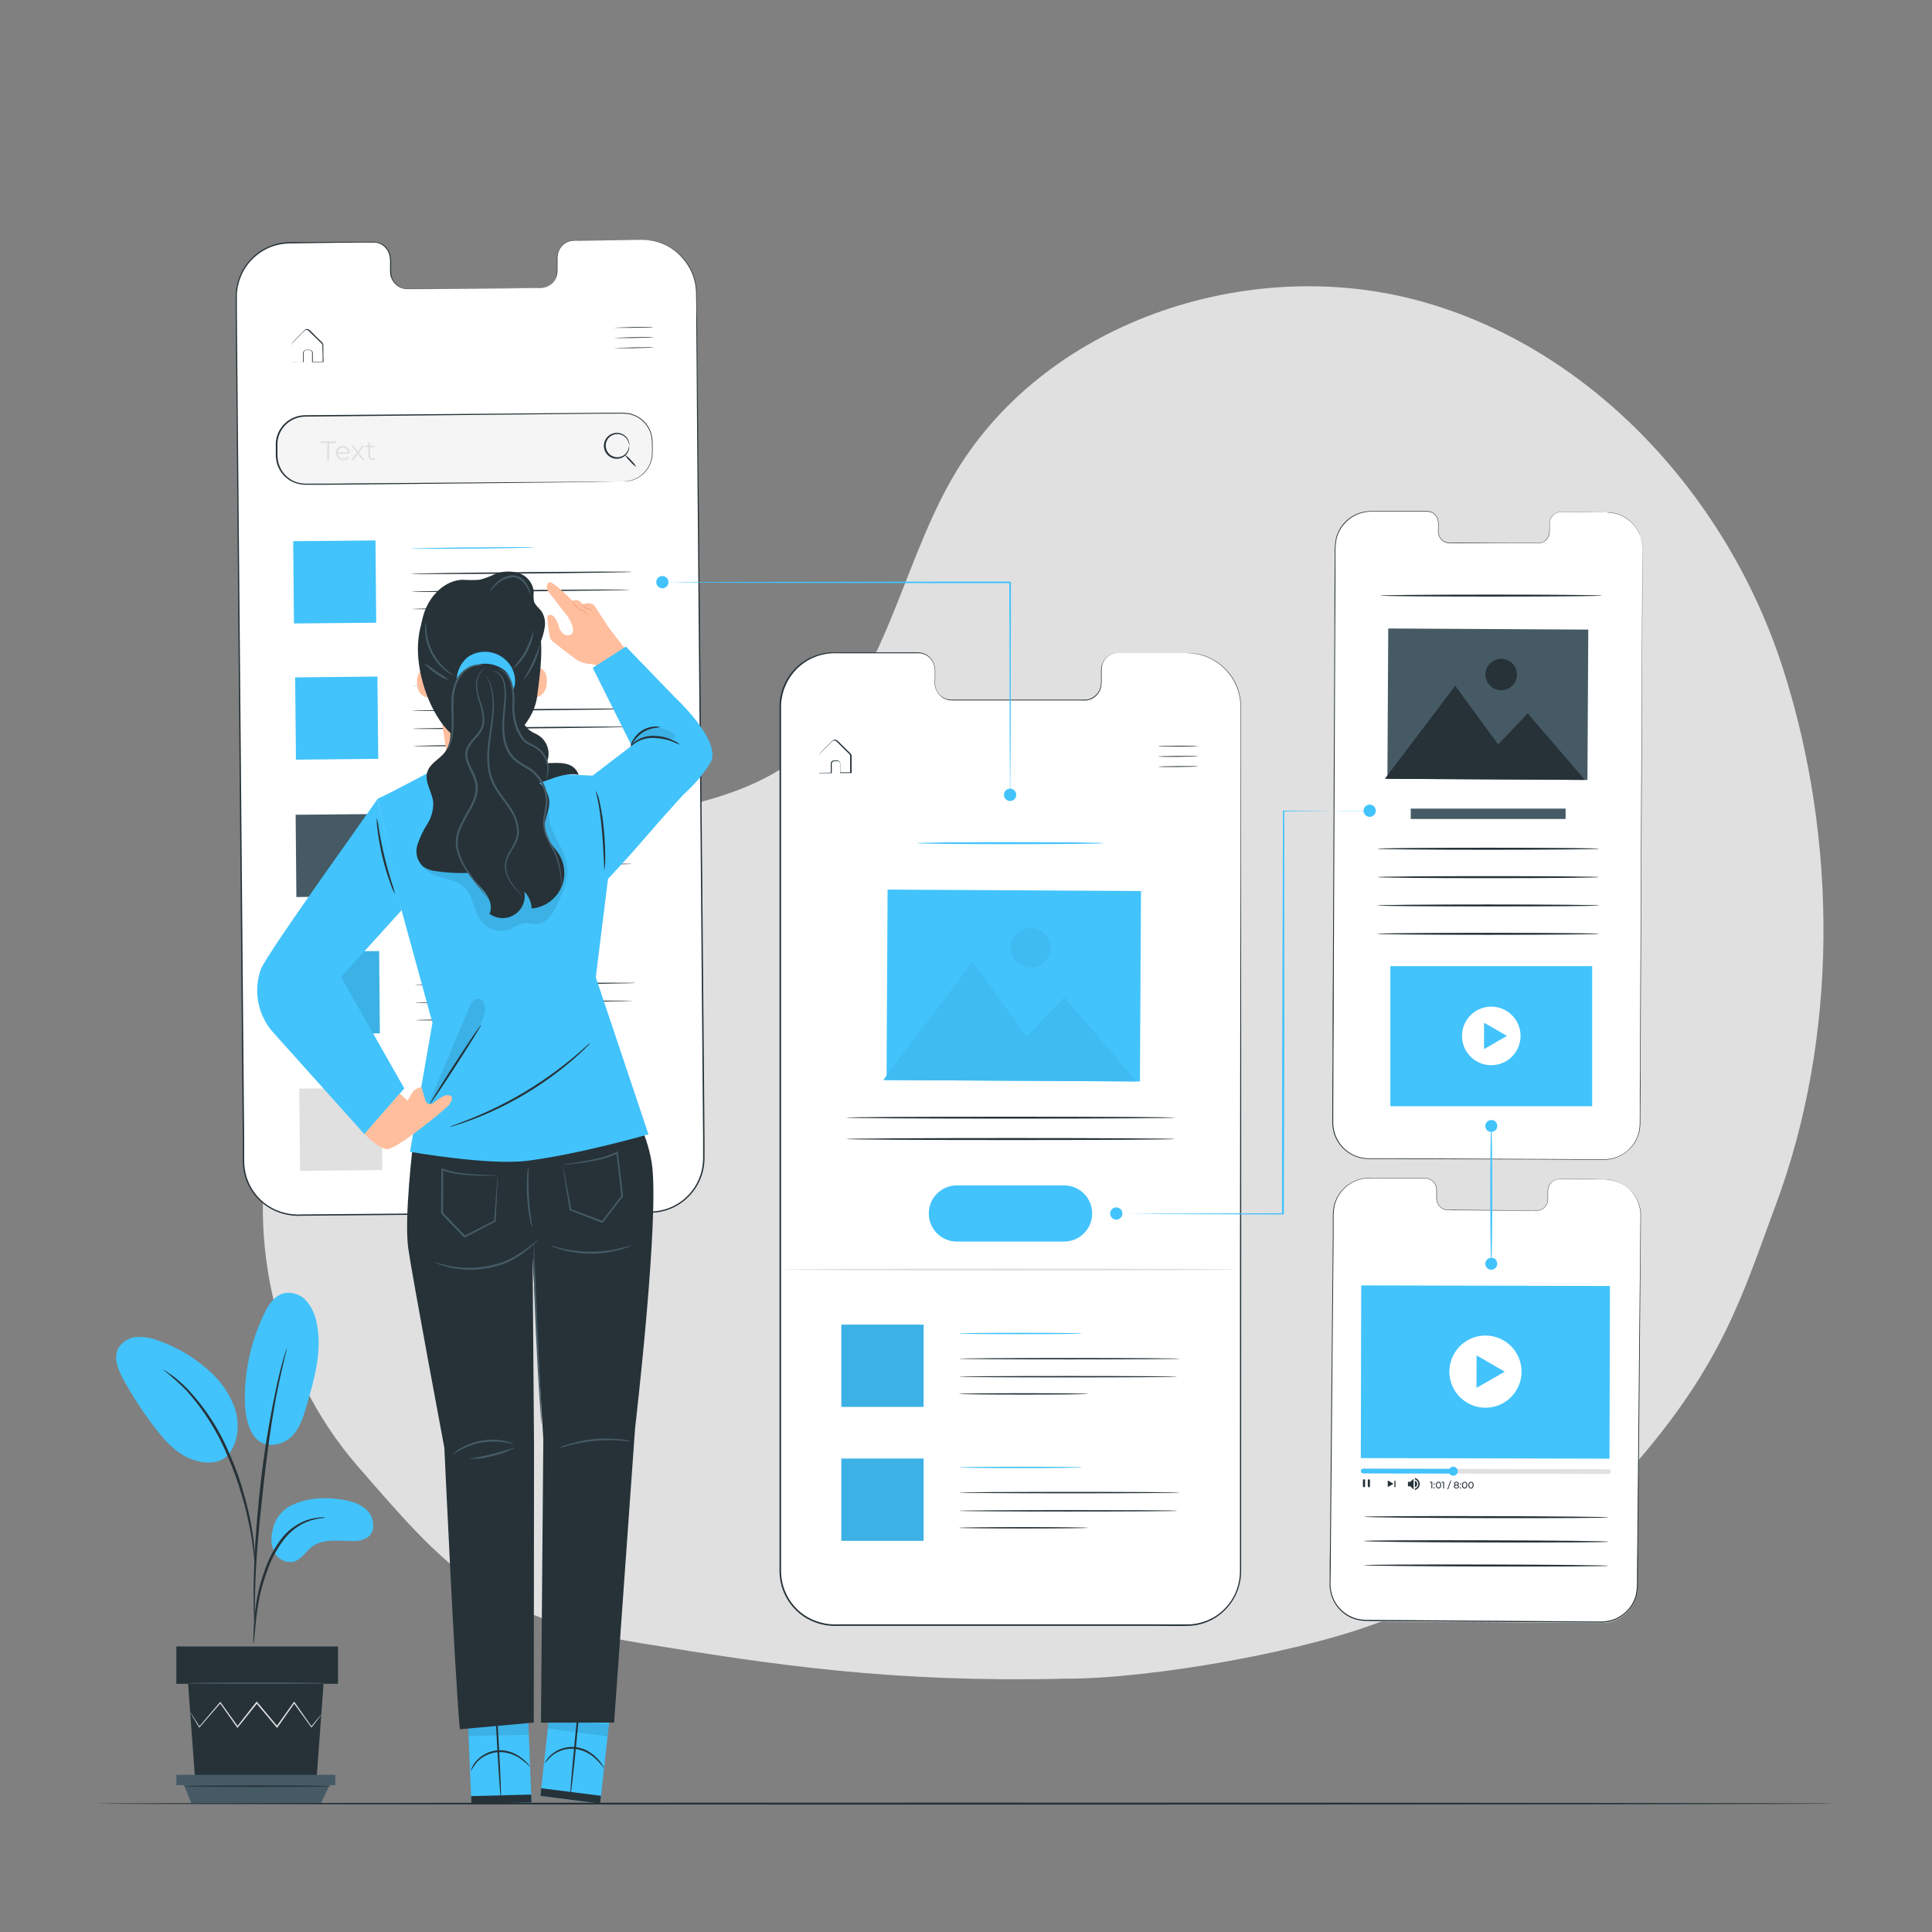 <svg width="204" height="204" viewBox="0 0 204 204" fill="none" xmlns="http://www.w3.org/2000/svg">
<rect x="0" y="0" width="204" height="204" fill="#808080" stroke="none"/>
<path d="M112.42 177.252C121.355 177.305 138.646 174.31 146.86 170.797C160.36 165.032 167.223 160.691 171.956 155.379C181.96 144.142 184.008 136.611 187.488 127.268C194.118 109.503 194.061 88.699 188.28 70.641C182.498 52.583 168.239 36.822 149.956 31.791C131.674 26.761 109.972 34.084 100.535 50.519C94.909 60.311 93.277 72.93 84.374 79.87C76.655 85.892 65.929 85.639 56.585 88.552C43.591 92.596 32.958 103.506 29.249 116.598C25.541 129.691 28.841 144.554 37.777 154.824C46.712 165.093 51.449 170.928 67.789 173.522C81.677 175.795 94.138 177.684 112.42 177.252Z" fill="#E0E0E0"/>
<path d="M30.649 159.014C32.318 158.153 34.284 158.043 36.137 158.349C37.132 158.512 38.177 158.81 38.85 159.573C39.523 160.336 39.666 161.637 38.878 162.282C38.376 162.62 37.772 162.773 37.169 162.714C35.716 162.714 34.109 162.441 32.95 163.314C32.285 163.812 31.849 164.64 31.057 164.885C30.664 164.974 30.253 164.932 29.885 164.768C29.517 164.603 29.213 164.323 29.017 163.971C28.639 163.244 28.555 162.4 28.785 161.613C28.874 161.065 29.089 160.546 29.412 160.095C29.736 159.644 30.159 159.274 30.649 159.014Z" fill="#42C3FC"/>
<path d="M26.826 151.633C27.846 153.09 29.829 152.608 30.751 151.719C31.673 150.829 32.057 149.536 32.412 148.308C33.228 145.497 34.044 142.551 33.436 139.687C33.289 138.82 32.908 138.01 32.334 137.345C32.043 137.017 31.671 136.771 31.255 136.633C30.838 136.495 30.393 136.469 29.964 136.558C28.964 136.819 28.332 137.782 27.891 138.732C26.564 141.483 25.867 144.495 25.851 147.549C25.851 148.969 26.01 150.458 26.814 151.629" fill="#42C3FC"/>
<path d="M24.023 153.722C25.129 152.408 25.341 150.491 24.839 148.826C24.28 147.189 23.28 145.738 21.951 144.632C20.442 143.288 18.686 142.25 16.781 141.576C16.043 141.275 15.248 141.136 14.451 141.168C14.054 141.191 13.668 141.311 13.328 141.518C12.987 141.724 12.702 142.01 12.497 142.351C11.95 143.392 12.473 144.652 13.04 145.68C14.036 147.492 15.172 149.224 16.439 150.858C17.459 152.172 18.625 153.469 20.18 154.061C21.734 154.652 23.346 154.587 24.17 153.51" fill="#42C3FC"/>
<path d="M26.757 173.624C26.811 173.407 26.842 173.184 26.851 172.959C26.895 172.478 26.957 171.874 27.026 171.152C27.117 170.262 27.253 169.376 27.434 168.5C27.673 167.433 27.996 166.386 28.401 165.371C28.796 164.356 29.333 163.403 29.996 162.539C30.543 161.834 31.24 161.26 32.036 160.858C32.572 160.592 33.146 160.413 33.738 160.328C33.959 160.322 34.18 160.29 34.395 160.234C34.172 160.209 33.948 160.209 33.725 160.234C33.111 160.279 32.509 160.435 31.951 160.695C31.107 161.082 30.365 161.66 29.784 162.384C29.103 163.261 28.553 164.233 28.152 165.269C27.742 166.3 27.423 167.365 27.197 168.451C27.026 169.338 26.907 170.234 26.842 171.136C26.785 171.903 26.765 172.523 26.757 172.955C26.73 173.178 26.73 173.402 26.757 173.624Z" fill="#263238"/>
<path d="M26.879 172.233C26.9 172.131 26.907 172.027 26.9 171.923C26.9 171.694 26.9 171.401 26.9 171.046C26.9 170.283 26.9 169.177 26.941 167.814C27.006 165.089 27.242 162.155 27.695 158.022C28.103 154.134 28.703 149.605 29.327 146.664C29.458 145.995 29.588 145.391 29.711 144.864C29.833 144.338 29.931 143.881 30.025 143.51C30.119 143.139 30.18 142.881 30.233 142.657C30.263 142.558 30.281 142.455 30.286 142.351C30.241 142.444 30.206 142.541 30.18 142.641C30.111 142.861 30.029 143.143 29.923 143.485C29.817 143.828 29.695 144.301 29.564 144.828C29.433 145.354 29.279 145.954 29.156 146.623C28.405 150.103 27.839 153.621 27.459 157.161C27.006 161.307 26.802 165.081 26.782 167.814C26.782 169.181 26.782 170.287 26.831 171.054C26.855 171.409 26.871 171.698 26.884 171.931C26.872 172.031 26.871 172.132 26.879 172.233Z" fill="#263238"/>
<path d="M26.899 164.95C26.925 164.645 26.925 164.338 26.899 164.032C26.848 163.2 26.753 162.371 26.618 161.548C26.416 160.324 26.143 159.113 25.802 157.921C25.408 156.455 24.902 155.021 24.288 153.632C23.236 151.07 21.728 148.72 19.837 146.696C19.508 146.351 19.158 146.027 18.788 145.725C18.629 145.591 18.487 145.452 18.34 145.346L17.932 145.069C17.687 144.882 17.428 144.716 17.157 144.571C18.048 145.27 18.894 146.025 19.69 146.831C21.521 148.869 22.989 151.205 24.031 153.739C24.633 155.119 25.143 156.538 25.557 157.986C25.965 159.32 26.218 160.544 26.418 161.576C26.618 162.608 26.716 163.453 26.781 164.024C26.796 164.336 26.835 164.645 26.899 164.95Z" fill="#263238"/>
<path d="M19.862 177.794L20.592 187.786H33.432L34.162 177.794H19.862Z" fill="#263238"/>
<path d="M35.692 173.853H18.621V177.79H35.692V173.853Z" fill="#263238"/>
<path d="M18.625 187.403V188.496H19.425H35.41V187.403H18.625Z" fill="#455A64"/>
<path d="M20.212 190.418L19.425 188.496H34.798L33.88 190.418H20.212Z" fill="#455A64"/>
<path d="M33.921 181.058C33.921 181.058 33.921 181.095 33.86 181.152C33.799 181.209 33.75 181.303 33.668 181.405L32.922 182.376L32.889 182.416L32.856 182.372L31.008 179.818H31.114L29.315 182.376L29.258 182.457L29.197 182.38L27.051 179.83H27.173L27.055 179.981L25.137 182.376L25.076 182.457L25.015 182.372C24.362 181.454 23.754 180.593 23.207 179.813H23.309L21.082 182.376L21.041 182.421L21.012 182.376C20.718 181.882 20.482 181.49 20.315 181.205L20.135 180.891C20.111 180.857 20.093 180.82 20.082 180.78C20.11 180.811 20.134 180.843 20.155 180.878C20.209 180.956 20.274 181.058 20.351 181.18L21.086 182.331H21.016L23.207 179.76L23.264 179.699L23.313 179.769L25.141 182.314H25.019L26.928 179.879L27.047 179.732L27.108 179.654L27.169 179.732L29.307 182.286H29.189L31.008 179.744L31.061 179.671L31.114 179.744L32.914 182.314H32.848L33.624 181.38C33.709 181.286 33.779 181.205 33.832 181.139L33.921 181.058Z" fill="#E0E0E0"/>
<path d="M34.337 177.729C34.337 177.769 31.122 177.806 27.157 177.806C23.191 177.806 19.992 177.769 19.992 177.729C19.992 177.688 23.207 177.647 27.177 177.647C31.147 177.647 34.337 177.684 34.337 177.729Z" fill="#455A64"/>
<path d="M34.986 188.602C34.986 188.647 31.489 188.684 27.181 188.684C22.872 188.684 19.372 188.647 19.372 188.602C19.372 188.557 22.868 188.524 27.181 188.524C31.494 188.524 34.986 188.561 34.986 188.602Z" fill="#263238"/>
<path d="M67.809 25.325L60.576 25.386C60.1 25.401 59.649 25.604 59.323 25.95C58.996 26.297 58.82 26.758 58.833 27.234V28.548C58.848 29.019 58.676 29.477 58.355 29.823C58.035 30.169 57.591 30.375 57.12 30.396L43.019 30.515C42.783 30.511 42.55 30.462 42.333 30.368C42.116 30.275 41.92 30.139 41.756 29.97C41.591 29.801 41.462 29.6 41.375 29.381C41.288 29.161 41.245 28.927 41.249 28.691V27.381C41.255 26.905 41.072 26.445 40.74 26.103C40.408 25.761 39.954 25.565 39.478 25.557H36.932L30.6 25.631C29.088 25.643 27.642 26.254 26.58 27.33C25.517 28.406 24.925 29.859 24.933 31.371L25.704 122.657C25.71 123.404 25.864 124.143 26.156 124.831C26.448 125.519 26.872 126.142 27.406 126.666C27.939 127.19 28.57 127.603 29.263 127.883C29.956 128.162 30.697 128.303 31.444 128.296L68.67 127.99C70.179 127.973 71.619 127.359 72.677 126.284C73.735 125.208 74.325 123.758 74.317 122.249L73.546 30.967C73.528 29.46 72.914 28.021 71.84 26.965C70.765 25.908 69.317 25.318 67.809 25.325Z" fill="white"/>
<path d="M67.809 25.325H68.001C68.195 25.326 68.389 25.34 68.581 25.366C69.338 25.449 70.068 25.694 70.723 26.084C71.209 26.362 71.649 26.712 72.028 27.124C72.494 27.616 72.867 28.189 73.13 28.813C73.43 29.544 73.581 30.328 73.575 31.118C73.575 31.959 73.575 32.856 73.603 33.803C73.672 41.388 73.775 52.355 73.905 65.913C74.036 79.47 74.17 95.611 74.334 113.534C74.35 115.776 74.369 118.044 74.391 120.34C74.391 120.911 74.391 121.486 74.391 122.066C74.408 122.652 74.339 123.237 74.187 123.804C74.032 124.372 73.793 124.914 73.477 125.411C73.151 125.907 72.755 126.354 72.302 126.737C71.376 127.502 70.235 127.959 69.038 128.043C67.846 128.088 66.659 128.071 65.463 128.092L58.213 128.153L43.338 128.275L35.733 128.341L31.889 128.369C30.575 128.456 29.269 128.107 28.172 127.378C27.082 126.636 26.276 125.546 25.887 124.285C25.704 123.66 25.619 123.01 25.635 122.359C25.635 121.719 25.635 121.078 25.635 120.442C25.616 117.888 25.594 115.351 25.569 112.833C25.526 107.792 25.484 102.832 25.443 97.953C25.361 88.198 25.28 78.777 25.202 69.825C25.125 60.874 25.059 52.343 24.99 44.374C24.949 40.392 24.915 36.547 24.888 32.84V31.461C24.888 31.233 24.888 31 24.916 30.771C24.945 30.543 24.97 30.314 25.027 30.09C25.223 29.203 25.625 28.373 26.202 27.671C26.761 26.991 27.468 26.448 28.269 26.085C29.071 25.721 29.945 25.546 30.824 25.574L35.786 25.533H38.172H39.343C39.74 25.508 40.134 25.614 40.465 25.835C40.789 26.056 41.035 26.375 41.167 26.744C41.279 27.107 41.322 27.488 41.294 27.866C41.294 28.05 41.294 28.238 41.294 28.421C41.291 28.603 41.3 28.784 41.318 28.964C41.366 29.315 41.517 29.645 41.751 29.911C41.979 30.175 42.284 30.362 42.624 30.445C42.792 30.482 42.965 30.497 43.138 30.49H43.656H45.696L53.199 30.437L56.508 30.413C56.769 30.413 57.038 30.413 57.283 30.413C57.532 30.381 57.77 30.295 57.981 30.16C58.182 30.029 58.355 29.859 58.49 29.661C58.625 29.463 58.72 29.24 58.768 29.005C58.805 28.777 58.817 28.546 58.805 28.315C58.805 28.087 58.805 27.858 58.805 27.634C58.791 27.398 58.801 27.162 58.834 26.928C58.866 26.715 58.937 26.509 59.042 26.32C59.238 25.951 59.557 25.663 59.943 25.504C60.307 25.383 60.692 25.339 61.074 25.374L64.766 25.349H67.034H67.809H67.034L64.766 25.374L61.074 25.41C60.699 25.38 60.321 25.425 59.964 25.541C59.59 25.696 59.281 25.975 59.091 26.332C58.991 26.518 58.923 26.72 58.891 26.928C58.862 27.145 58.854 27.363 58.866 27.581C58.866 27.805 58.866 28.03 58.866 28.262C58.878 28.498 58.866 28.735 58.83 28.968C58.78 29.212 58.682 29.443 58.542 29.648C58.402 29.854 58.222 30.029 58.014 30.164C57.796 30.304 57.549 30.394 57.291 30.425C57.03 30.453 56.773 30.425 56.512 30.425L53.203 30.453L45.696 30.523H43.656H43.126C42.946 30.53 42.766 30.514 42.591 30.474C42.231 30.389 41.907 30.194 41.665 29.915C41.428 29.648 41.27 29.32 41.208 28.968C41.188 28.784 41.179 28.599 41.184 28.413C41.184 28.23 41.184 28.046 41.184 27.858C41.211 27.491 41.17 27.121 41.061 26.769C40.937 26.414 40.702 26.108 40.392 25.896C40.078 25.687 39.704 25.587 39.327 25.61H38.156L35.769 25.631L30.808 25.704C29.957 25.685 29.111 25.852 28.331 26.194C27.543 26.556 26.845 27.092 26.291 27.761C25.727 28.451 25.333 29.264 25.141 30.135C25.084 30.351 25.072 30.576 25.035 30.8C24.998 31.024 25.01 31.249 25.01 31.477V32.856C25.043 36.558 25.077 40.403 25.112 44.391C25.186 52.363 25.259 60.882 25.341 69.846C25.422 78.809 25.5 88.206 25.586 97.969C25.629 102.849 25.673 107.809 25.716 112.849C25.735 115.37 25.757 117.908 25.782 120.462C25.782 121.099 25.782 121.739 25.782 122.38C25.768 123.014 25.852 123.647 26.03 124.257C26.408 125.483 27.19 126.544 28.25 127.268C29.32 127.976 30.592 128.315 31.873 128.23L35.716 128.198L43.325 128.137L58.201 128.014L65.447 127.957C66.643 127.937 67.842 127.957 69.017 127.908C70.186 127.83 71.301 127.386 72.204 126.639C72.645 126.267 73.03 125.833 73.346 125.35C73.657 124.867 73.891 124.338 74.04 123.783C74.188 123.23 74.255 122.658 74.24 122.086C74.24 121.511 74.24 120.935 74.24 120.36C74.223 118.067 74.204 115.8 74.183 113.559C74.036 95.631 73.901 79.491 73.775 65.933C73.648 52.375 73.583 41.408 73.522 33.823C73.522 32.877 73.522 31.979 73.501 31.139C73.511 30.355 73.364 29.576 73.069 28.85C72.808 28.232 72.441 27.664 71.983 27.173C71.615 26.756 71.184 26.398 70.706 26.112C70.057 25.719 69.331 25.47 68.577 25.382C68.386 25.352 68.194 25.336 68.001 25.333L67.809 25.325Z" fill="#263238"/>
<path d="M68.989 34.533C68.989 34.558 68.05 34.595 66.891 34.611C65.733 34.627 64.79 34.611 64.786 34.611C64.782 34.611 65.729 34.554 66.887 34.533C68.046 34.513 68.989 34.509 68.989 34.533Z" fill="#263238"/>
<path d="M69.009 35.606C69.009 35.631 68.067 35.667 66.908 35.688C65.749 35.708 64.807 35.688 64.807 35.688C64.807 35.688 65.745 35.627 66.908 35.606C68.071 35.586 69.009 35.582 69.009 35.606Z" fill="#263238"/>
<path d="M69.025 36.683C69.025 36.708 68.087 36.745 66.928 36.761C65.77 36.777 64.827 36.761 64.823 36.761C64.819 36.761 65.766 36.704 66.924 36.683C68.083 36.663 69.025 36.659 69.025 36.683Z" fill="#263238"/>
<path d="M30.804 38.246H30.89H31.134L32.028 38.217L32.003 38.242C32.003 38.042 32.003 37.834 32.003 37.593C32.003 37.471 32.003 37.356 32.003 37.218C32.017 37.145 32.053 37.08 32.107 37.029C32.16 36.978 32.228 36.946 32.301 36.936C32.448 36.936 32.575 36.936 32.73 36.936C32.813 36.947 32.889 36.988 32.944 37.051C32.998 37.114 33.028 37.195 33.028 37.279C33.028 37.585 33.028 37.899 33.028 38.23L32.983 38.189H34.117L34.072 38.23C34.072 37.777 34.072 37.303 34.047 36.822C34.047 36.7 34.047 36.581 34.047 36.463C34.041 36.41 34.023 36.358 33.995 36.312C33.967 36.267 33.929 36.227 33.884 36.198L33.386 35.712L32.905 35.247C32.828 35.17 32.746 35.096 32.672 35.019C32.599 34.941 32.526 34.864 32.436 34.847C32.391 34.836 32.344 34.834 32.299 34.843C32.254 34.853 32.211 34.872 32.175 34.9C32.109 34.957 32.036 35.039 31.967 35.108C31.828 35.251 31.693 35.386 31.559 35.516C31.302 35.786 31.041 36.03 30.849 36.259C30.795 36.388 30.777 36.529 30.796 36.667V37.075C30.796 37.32 30.796 37.532 30.796 37.715V38.123C30.796 38.217 30.796 38.27 30.796 38.27C30.79 38.226 30.79 38.18 30.796 38.136C30.796 38.024 30.796 37.888 30.796 37.728C30.796 37.54 30.796 37.32 30.796 37.079C30.796 36.953 30.796 36.814 30.796 36.671C30.796 36.602 30.796 36.524 30.796 36.451C30.791 36.367 30.813 36.285 30.857 36.214C31.061 35.953 31.31 35.724 31.567 35.451L31.975 35.043C32.048 34.97 32.105 34.896 32.191 34.823C32.238 34.787 32.291 34.763 32.349 34.752C32.406 34.741 32.465 34.742 32.522 34.758C32.629 34.795 32.724 34.861 32.795 34.949L33.028 35.174L33.456 35.61L33.954 36.092C34.001 36.132 34.043 36.177 34.08 36.226C34.12 36.282 34.142 36.349 34.141 36.418C34.141 36.536 34.141 36.659 34.141 36.777C34.141 37.263 34.141 37.732 34.166 38.189V38.234H34.121H32.991H32.95V38.193C32.95 37.866 32.95 37.548 32.95 37.246C32.952 37.181 32.929 37.117 32.887 37.066C32.845 37.016 32.786 36.983 32.721 36.973C32.591 36.973 32.436 36.973 32.313 36.973C32.254 36.979 32.199 37.004 32.156 37.045C32.112 37.085 32.083 37.139 32.073 37.197C32.073 37.312 32.073 37.442 32.073 37.556C32.073 37.793 32.073 38.009 32.073 38.209V38.234H30.881C30.828 38.25 30.8 38.25 30.804 38.246Z" fill="#263238"/>
<path d="M65.81 43.615L32.212 43.914C30.531 43.929 29.181 45.304 29.196 46.985L29.206 48.115C29.221 49.796 30.596 51.147 32.276 51.132L65.874 50.833C67.555 50.818 68.905 49.443 68.89 47.762L68.88 46.632C68.865 44.951 67.491 43.6 65.81 43.615Z" fill="#F5F5F5"/>
<path d="M65.867 50.841L66.096 50.817C66.317 50.794 66.536 50.751 66.749 50.686C67.093 50.572 67.414 50.4 67.699 50.176C68.089 49.87 68.397 49.471 68.597 49.017C68.716 48.75 68.793 48.467 68.825 48.177C68.853 47.852 68.86 47.527 68.846 47.202C68.855 46.849 68.835 46.495 68.789 46.145C68.723 45.771 68.584 45.413 68.381 45.092C68.159 44.735 67.865 44.428 67.518 44.191C67.171 43.955 66.778 43.793 66.365 43.717C65.907 43.666 65.446 43.653 64.986 43.677H63.521L32.232 43.991C31.486 43.997 30.771 44.283 30.226 44.792C29.682 45.302 29.349 45.997 29.294 46.741C29.294 47.1 29.294 47.479 29.294 47.846C29.281 48.208 29.322 48.57 29.417 48.919C29.613 49.604 30.047 50.196 30.641 50.588C30.934 50.784 31.262 50.922 31.608 50.996C31.952 51.06 32.302 51.084 32.652 51.065H34.753L38.833 51.029L52.913 50.923L62.403 50.861H64.986H65.655C65.806 50.861 65.884 50.861 65.884 50.861H65.655H64.986L62.403 50.898L52.913 51.004L38.837 51.147L34.757 51.184H32.656C32.295 51.202 31.934 51.177 31.579 51.11C31.22 51.037 30.877 50.899 30.567 50.702C29.935 50.297 29.469 49.679 29.253 48.96C29.153 48.598 29.109 48.222 29.123 47.846C29.123 47.475 29.123 47.112 29.123 46.728C29.181 45.949 29.53 45.22 30.101 44.685C30.671 44.151 31.422 43.851 32.203 43.844L63.521 43.587H64.986C65.453 43.563 65.921 43.578 66.385 43.632C66.81 43.712 67.214 43.88 67.57 44.126C67.926 44.371 68.227 44.687 68.454 45.056C68.656 45.389 68.794 45.757 68.862 46.141C68.908 46.495 68.924 46.853 68.911 47.21C68.924 47.538 68.915 47.866 68.886 48.193C68.85 48.49 68.768 48.779 68.642 49.05C68.439 49.51 68.123 49.911 67.724 50.217C67.433 50.44 67.106 50.611 66.757 50.723C66.54 50.785 66.317 50.824 66.092 50.841H65.867Z" fill="#263238"/>
<path d="M66.447 47.051C66.447 47.051 66.447 46.937 66.377 46.741C66.293 46.467 66.123 46.228 65.892 46.059C65.709 45.929 65.493 45.852 65.269 45.836C65.045 45.82 64.821 45.866 64.621 45.969C64.422 46.072 64.254 46.228 64.138 46.42C64.021 46.612 63.959 46.832 63.959 47.057C63.959 47.282 64.021 47.502 64.138 47.694C64.254 47.886 64.422 48.042 64.621 48.145C64.821 48.248 65.045 48.294 65.269 48.278C65.493 48.262 65.709 48.185 65.892 48.054C66.121 47.883 66.288 47.641 66.365 47.365C66.418 47.169 66.418 47.051 66.431 47.051C66.443 47.051 66.431 47.079 66.431 47.136C66.441 47.216 66.441 47.297 66.431 47.377C66.372 47.678 66.211 47.95 65.974 48.144C65.795 48.288 65.584 48.384 65.358 48.423C65.132 48.462 64.901 48.444 64.684 48.369C64.417 48.276 64.185 48.103 64.019 47.874C63.854 47.644 63.764 47.369 63.761 47.086C63.759 46.803 63.843 46.526 64.004 46.293C64.165 46.061 64.394 45.883 64.66 45.786C64.874 45.707 65.106 45.684 65.332 45.718C65.558 45.752 65.772 45.843 65.953 45.982C66.197 46.167 66.366 46.433 66.431 46.733C66.45 46.813 66.459 46.895 66.459 46.977C66.455 47.022 66.455 47.051 66.447 47.051Z" fill="#263238"/>
<path d="M67.189 49.299C66.942 49.146 66.722 48.951 66.541 48.723C66.324 48.53 66.143 48.299 66.006 48.042C66.252 48.198 66.47 48.394 66.651 48.621C66.866 48.817 67.047 49.045 67.189 49.299Z" fill="#263238"/>
<path d="M34.545 46.786H33.84V46.602H35.472V46.79H34.762V48.622H34.545V46.786Z" fill="#E0E0E0"/>
<path d="M36.932 47.899H35.667C35.678 48.048 35.747 48.186 35.859 48.284C35.972 48.382 36.118 48.432 36.267 48.422C36.354 48.423 36.44 48.405 36.52 48.37C36.599 48.335 36.67 48.283 36.728 48.218L36.846 48.348C36.736 48.456 36.597 48.53 36.446 48.562C36.295 48.595 36.139 48.584 35.994 48.53C35.849 48.477 35.722 48.383 35.628 48.261C35.534 48.138 35.477 47.992 35.463 47.838C35.457 47.738 35.472 47.638 35.506 47.544C35.54 47.45 35.593 47.364 35.662 47.291C35.731 47.218 35.814 47.16 35.906 47.121C35.998 47.082 36.098 47.062 36.198 47.063C36.297 47.06 36.396 47.078 36.489 47.115C36.581 47.152 36.664 47.208 36.734 47.28C36.803 47.351 36.857 47.436 36.892 47.529C36.927 47.623 36.942 47.722 36.936 47.822C36.936 47.854 36.932 47.875 36.932 47.899ZM35.667 47.756H36.74C36.729 47.622 36.667 47.497 36.568 47.406C36.468 47.315 36.339 47.265 36.204 47.265C36.069 47.265 35.939 47.315 35.84 47.406C35.741 47.497 35.679 47.622 35.667 47.756Z" fill="#E0E0E0"/>
<path d="M38.283 48.581L37.793 47.953L37.316 48.589H37.087L37.679 47.806L37.103 47.075H37.332L37.793 47.663L38.242 47.067H38.466L37.903 47.806L38.515 48.581H38.283Z" fill="#E0E0E0"/>
<path d="M39.649 48.478C39.559 48.55 39.446 48.588 39.331 48.585C39.272 48.59 39.212 48.583 39.156 48.563C39.099 48.542 39.048 48.51 39.006 48.468C38.963 48.426 38.931 48.375 38.91 48.319C38.889 48.263 38.881 48.203 38.886 48.144V47.23H38.613V47.055H38.882V46.724H39.09V47.055H39.551V47.23H39.082V48.132C39.082 48.311 39.176 48.409 39.343 48.405C39.425 48.408 39.505 48.381 39.568 48.328L39.649 48.478Z" fill="#E0E0E0"/>
<path d="M39.646 57.067L30.96 57.144L31.038 65.83L39.724 65.753L39.646 57.067Z" fill="#42C3FC"/>
<path d="M56.357 57.798C56.357 57.838 53.456 57.896 49.874 57.928C46.292 57.961 43.387 57.953 43.387 57.928C43.387 57.904 46.288 57.83 49.87 57.798C53.452 57.765 56.357 57.757 56.357 57.798Z" fill="#42C3FC"/>
<path d="M66.728 60.384C66.728 60.425 61.506 60.507 55.068 60.564C48.629 60.621 43.407 60.633 43.407 60.592C43.407 60.551 48.625 60.47 55.068 60.413C61.51 60.356 66.728 60.327 66.728 60.384Z" fill="#263238"/>
<path d="M66.471 62.273C66.471 62.314 61.31 62.391 54.949 62.449C48.589 62.506 43.423 62.518 43.423 62.477C43.423 62.436 48.581 62.359 54.945 62.302C61.31 62.245 66.471 62.232 66.471 62.273Z" fill="#263238"/>
<path d="M57.046 64.17C57.046 64.211 54.003 64.272 50.245 64.305C46.487 64.338 43.44 64.329 43.44 64.305C43.44 64.281 46.487 64.207 50.245 64.174C54.003 64.142 57.046 64.13 57.046 64.17Z" fill="#263238"/>
<path d="M39.851 71.439L31.164 71.526L31.251 80.212L39.938 80.125L39.851 71.439Z" fill="#42C3FC"/>
<path d="M56.488 72.269C56.488 72.31 53.583 72.371 50 72.4C46.418 72.428 43.513 72.424 43.513 72.4C43.513 72.375 46.414 72.302 50 72.269C53.587 72.236 56.488 72.216 56.488 72.269Z" fill="#42C3FC"/>
<path d="M66.855 74.84C66.855 74.88 61.636 74.962 55.198 75.019C48.76 75.076 43.538 75.088 43.538 75.048C43.538 75.007 48.756 74.925 55.194 74.872C61.632 74.819 66.855 74.799 66.855 74.84Z" fill="#263238"/>
<path d="M66.598 76.745C66.598 76.786 61.441 76.864 55.076 76.921C48.711 76.978 43.554 76.99 43.554 76.949C43.554 76.908 48.711 76.831 55.076 76.774C61.441 76.717 66.598 76.704 66.598 76.745Z" fill="#263238"/>
<path d="M57.173 78.642C57.173 78.683 54.129 78.744 50.372 78.777C46.614 78.81 43.57 78.806 43.57 78.777C43.57 78.749 46.614 78.675 50.372 78.642C54.129 78.61 57.173 78.602 57.173 78.642Z" fill="#263238"/>
<path d="M39.903 85.954L31.217 86.031L31.295 94.717L39.981 94.64L39.903 85.954Z" fill="#455A64"/>
<path d="M56.614 86.741C56.614 86.782 53.709 86.843 50.127 86.872C46.545 86.9 43.64 86.896 43.64 86.872C43.64 86.847 46.545 86.774 50.127 86.741C53.709 86.708 56.614 86.7 56.614 86.741Z" fill="#42C3FC"/>
<path d="M66.981 89.316C66.981 89.356 61.763 89.434 55.325 89.491C48.886 89.548 43.664 89.56 43.664 89.519C43.664 89.479 48.882 89.401 55.325 89.344C61.767 89.287 66.981 89.275 66.981 89.316Z" fill="#263238"/>
<path d="M66.724 91.217C66.724 91.258 61.567 91.335 55.202 91.392C48.837 91.449 43.68 91.462 43.68 91.421C43.68 91.38 48.837 91.303 55.202 91.246C61.567 91.188 66.724 91.176 66.724 91.217Z" fill="#263238"/>
<path d="M57.304 93.114C57.304 93.155 54.256 93.216 50.502 93.249C46.749 93.281 43.697 93.277 43.697 93.249C43.697 93.22 46.74 93.147 50.498 93.114C54.256 93.081 57.304 93.073 57.304 93.114Z" fill="#263238"/>
<path d="M40.032 100.424L31.346 100.501L31.424 109.187L40.109 109.11L40.032 100.424Z" fill="#42C3FC"/>
<path d="M56.74 101.213C56.74 101.254 53.84 101.315 50.257 101.343C46.675 101.372 43.766 101.368 43.766 101.343C43.766 101.319 46.671 101.246 50.253 101.213C53.836 101.18 56.74 101.184 56.74 101.213Z" fill="#455A64"/>
<path d="M67.112 103.787C67.112 103.828 61.889 103.906 55.451 103.963C49.013 104.02 43.791 104.032 43.791 103.991C43.791 103.95 49.009 103.873 55.451 103.816C61.894 103.759 67.112 103.746 67.112 103.787Z" fill="#263238"/>
<path d="M66.851 105.672C66.851 105.713 61.694 105.795 55.333 105.848C48.972 105.901 43.807 105.917 43.807 105.876C43.807 105.835 48.964 105.758 55.329 105.701C61.694 105.644 66.851 105.648 66.851 105.672Z" fill="#263238"/>
<path d="M57.43 107.586C57.43 107.627 54.386 107.688 50.629 107.72C46.871 107.753 43.823 107.749 43.823 107.72C43.823 107.692 46.867 107.618 50.625 107.586C54.382 107.553 57.43 107.545 57.43 107.586Z" fill="#263238"/>
<path d="M40.285 114.858L31.598 114.945L31.685 123.632L40.371 123.545L40.285 114.858Z" fill="#E0E0E0"/>
<path d="M56.871 115.684C56.871 115.725 53.966 115.786 50.384 115.819C46.802 115.852 43.897 115.839 43.897 115.799C43.897 115.758 46.798 115.701 50.38 115.668C53.962 115.635 56.867 115.644 56.871 115.684Z" fill="#E0E0E0"/>
<path d="M67.238 118.259C67.238 118.3 62.016 118.377 55.578 118.434C49.139 118.491 43.917 118.504 43.917 118.463C43.917 118.422 49.139 118.345 55.578 118.287C62.016 118.23 67.238 118.218 67.238 118.259Z" fill="#EBEBEB"/>
<path d="M66.981 120.16C66.981 120.201 61.82 120.283 55.459 120.336C49.099 120.389 43.937 120.405 43.933 120.364C43.929 120.323 49.094 120.246 55.459 120.189C61.824 120.132 66.981 120.119 66.981 120.16Z" fill="#EBEBEB"/>
<path d="M57.556 122.057C57.556 122.098 54.513 122.159 50.755 122.192C46.997 122.225 43.95 122.221 43.95 122.192C43.95 122.163 46.997 122.09 50.755 122.057C54.513 122.025 57.556 122.017 57.556 122.057Z" fill="#EBEBEB"/>
<g opacity="0.3">
<path opacity="0.3" d="M40.032 100.425L31.346 100.502L31.424 109.188L40.109 109.111L40.032 100.425Z" fill="black"/>
</g>
<path d="M169.471 124.583L164.64 124.55C164.482 124.553 164.327 124.587 164.182 124.65C164.037 124.713 163.906 124.804 163.796 124.917C163.687 125.031 163.601 125.165 163.543 125.312C163.486 125.459 163.458 125.616 163.461 125.774V126.647C163.465 126.805 163.437 126.963 163.38 127.11C163.323 127.257 163.237 127.392 163.127 127.505C163.017 127.619 162.886 127.71 162.741 127.773C162.596 127.836 162.44 127.869 162.282 127.871L152.873 127.806C152.557 127.797 152.256 127.664 152.038 127.435C151.819 127.205 151.7 126.899 151.707 126.582V125.709C151.707 125.394 151.586 125.091 151.369 124.863C151.151 124.635 150.854 124.5 150.54 124.485H148.842L144.62 124.452C144.121 124.448 143.626 124.542 143.164 124.729C142.702 124.916 142.281 125.192 141.926 125.542C141.57 125.892 141.287 126.308 141.093 126.767C140.898 127.226 140.796 127.719 140.793 128.218L140.442 167.386C140.439 167.884 140.533 168.378 140.721 168.839C140.909 169.301 141.186 169.721 141.536 170.075C141.886 170.429 142.303 170.711 142.762 170.904C143.221 171.097 143.714 171.198 144.212 171.201L169.063 171.372C169.561 171.377 170.056 171.284 170.518 171.097C170.98 170.911 171.401 170.635 171.757 170.285C172.112 169.936 172.395 169.52 172.59 169.061C172.784 168.602 172.886 168.109 172.89 167.611L173.241 128.443C173.249 127.941 173.159 127.442 172.973 126.976C172.788 126.51 172.512 126.085 172.161 125.726C171.811 125.367 171.393 125.081 170.931 124.885C170.469 124.689 169.973 124.586 169.471 124.583Z" fill="white"/>
<path d="M169.471 124.583H169.879C170.272 124.628 170.656 124.733 171.017 124.893C171.716 125.21 172.304 125.73 172.704 126.385C173.104 127.039 173.298 127.799 173.261 128.565C173.229 132.527 173.18 138.251 173.123 145.326C173.094 148.863 173.062 152.739 173.025 156.901C173.008 158.982 172.989 161.132 172.968 163.351C172.968 164.457 172.968 165.583 172.939 166.722C172.968 167.298 172.926 167.877 172.813 168.443C172.665 169.017 172.386 169.547 171.997 169.994C171.606 170.444 171.117 170.8 170.569 171.034C170.01 171.261 169.408 171.363 168.806 171.332L165.171 171.307L157.676 171.258L149.924 171.205L145.95 171.177C145.285 171.177 144.62 171.177 143.943 171.148C143.26 171.098 142.603 170.866 142.041 170.475C141.482 170.082 141.037 169.547 140.752 168.925C140.474 168.307 140.354 167.63 140.401 166.954C140.401 165.621 140.413 164.297 140.438 162.98C140.462 160.35 140.485 157.766 140.507 155.228C140.556 150.136 140.601 145.224 140.642 140.54C140.661 138.201 140.683 135.922 140.707 133.702C140.707 132.596 140.728 131.503 140.736 130.438C140.736 129.9 140.736 129.365 140.736 128.835C140.711 128.308 140.752 127.78 140.858 127.264C140.985 126.762 141.213 126.292 141.527 125.881C141.841 125.47 142.236 125.127 142.686 124.873C143.122 124.624 143.603 124.464 144.102 124.404C144.599 124.351 145.085 124.383 145.571 124.379L148.406 124.4H149.781H150.458C150.687 124.392 150.913 124.449 151.111 124.563C151.303 124.681 151.46 124.847 151.566 125.044C151.673 125.242 151.726 125.464 151.719 125.689C151.719 125.905 151.719 126.121 151.719 126.334C151.699 126.541 151.721 126.751 151.784 126.95C151.85 127.143 151.965 127.315 152.118 127.45C152.271 127.585 152.457 127.677 152.657 127.717C153.065 127.758 153.473 127.717 153.881 127.745L158.369 127.778L162.286 127.811C162.572 127.8 162.844 127.687 163.053 127.491C163.262 127.295 163.392 127.03 163.421 126.746C163.421 126.476 163.421 126.203 163.421 125.93C163.401 125.672 163.446 125.415 163.551 125.179C163.657 124.967 163.822 124.79 164.026 124.67C164.23 124.549 164.465 124.491 164.702 124.502H165.926H167.851L169.443 124.522H167.851H165.926H164.702C164.47 124.509 164.24 124.566 164.041 124.684C163.842 124.803 163.683 124.978 163.584 125.187C163.479 125.417 163.436 125.67 163.457 125.922C163.457 126.187 163.457 126.452 163.457 126.738C163.428 127.031 163.294 127.304 163.079 127.506C162.865 127.709 162.585 127.827 162.29 127.839L158.369 127.815L153.881 127.786C153.473 127.786 153.065 127.786 152.657 127.758C152.446 127.714 152.25 127.616 152.089 127.473C151.927 127.33 151.807 127.146 151.739 126.942C151.675 126.736 151.651 126.52 151.67 126.305C151.67 126.093 151.67 125.877 151.67 125.66C151.675 125.446 151.624 125.234 151.522 125.046C151.419 124.858 151.269 124.699 151.087 124.587C150.898 124.476 150.681 124.422 150.462 124.432H149.789H148.414L145.579 124.412C145.092 124.396 144.604 124.404 144.118 124.436C143.366 124.53 142.66 124.848 142.092 125.35C141.524 125.852 141.121 126.513 140.936 127.248C140.831 127.76 140.79 128.284 140.813 128.806C140.813 129.332 140.813 129.867 140.813 130.405C140.813 131.478 140.793 132.572 140.785 133.669C140.766 135.884 140.745 138.162 140.723 140.503C140.683 145.183 140.642 150.096 140.597 155.191C140.573 157.737 140.549 160.321 140.528 162.943C140.528 164.257 140.515 165.582 140.491 166.917C140.445 167.581 140.561 168.246 140.83 168.855C141.111 169.462 141.547 169.984 142.094 170.369C142.644 170.751 143.287 170.978 143.955 171.026C144.62 171.059 145.293 171.026 145.958 171.054L149.928 171.083L157.68 171.136L165.175 171.193L168.81 171.218C169.401 171.246 169.991 171.147 170.54 170.928C171.078 170.696 171.556 170.346 171.94 169.904C172.316 169.466 172.585 168.946 172.727 168.386C172.837 167.826 172.878 167.255 172.849 166.685C172.849 165.547 172.874 164.42 172.882 163.315C172.904 161.095 172.924 158.945 172.943 156.864C172.98 152.703 173.017 148.827 173.049 145.289C173.119 138.215 173.176 132.49 173.217 128.525C173.258 127.648 172.995 126.783 172.474 126.077C172.093 125.557 171.584 125.144 170.997 124.877C170.637 124.716 170.254 124.609 169.863 124.559L169.471 124.583Z" fill="#263238"/>
<path d="M169.991 135.79L143.732 135.726L143.688 153.959L169.947 154.023L169.991 135.79Z" fill="#42C3FC"/>
<path d="M157.599 148.567C159.663 148.154 161.001 146.146 160.587 144.082C160.174 142.018 158.166 140.681 156.102 141.094C154.038 141.508 152.701 143.516 153.114 145.579C153.528 147.643 155.536 148.981 157.599 148.567Z" fill="white"/>
<path d="M155.909 144.832L155.913 143.114L157.398 143.975L158.883 144.836L157.394 145.693L155.905 146.546L155.909 144.832Z" fill="#42C3FC"/>
<path d="M146.533 156.673V156.379C146.533 156.373 146.535 156.366 146.538 156.361C146.541 156.356 146.545 156.351 146.551 156.348C146.556 156.344 146.562 156.343 146.568 156.342C146.574 156.342 146.581 156.343 146.586 156.346L146.839 156.493L147.092 156.644C147.097 156.647 147.102 156.651 147.104 156.656C147.107 156.661 147.109 156.667 147.109 156.673C147.109 156.678 147.107 156.684 147.104 156.689C147.102 156.694 147.097 156.698 147.092 156.701L146.839 156.848L146.582 156.995C146.577 156.998 146.572 156.999 146.566 156.999C146.56 156.999 146.554 156.998 146.549 156.995C146.544 156.992 146.54 156.988 146.537 156.983C146.535 156.978 146.533 156.972 146.533 156.966V156.673Z" fill="#263238"/>
<path d="M148.92 156.464H148.7C148.695 156.464 148.69 156.465 148.686 156.467C148.682 156.469 148.678 156.471 148.675 156.475C148.672 156.478 148.67 156.482 148.668 156.487C148.667 156.491 148.666 156.496 148.667 156.501V156.909C148.668 156.918 148.672 156.926 148.679 156.932C148.686 156.938 148.695 156.941 148.704 156.941H148.92L149.259 157.284V156.142L148.92 156.464Z" fill="#263238"/>
<path d="M147.288 157.039C147.273 157.039 147.258 157.033 147.248 157.023C147.237 157.012 147.231 156.997 147.231 156.982V156.395C147.231 156.378 147.237 156.363 147.249 156.351C147.26 156.34 147.276 156.333 147.292 156.333C147.308 156.335 147.322 156.341 147.333 156.353C147.343 156.364 147.349 156.379 147.349 156.395V156.982C147.348 156.998 147.341 157.012 147.33 157.023C147.319 157.033 147.304 157.039 147.288 157.039Z" fill="#263238"/>
<path d="M149.397 156.337V157.051C149.469 157.021 149.53 156.972 149.574 156.908C149.618 156.844 149.643 156.77 149.646 156.692C149.646 156.615 149.622 156.539 149.578 156.476C149.533 156.412 149.47 156.364 149.397 156.337Z" fill="#263238"/>
<path d="M149.397 156.064V156.215C149.501 156.245 149.592 156.307 149.657 156.394C149.722 156.48 149.757 156.585 149.756 156.693C149.755 156.801 149.72 156.907 149.654 156.993C149.589 157.08 149.497 157.144 149.393 157.174V157.321C149.538 157.292 149.669 157.214 149.763 157.099C149.858 156.985 149.909 156.841 149.909 156.693C149.909 156.545 149.858 156.401 149.763 156.286C149.669 156.172 149.538 156.093 149.393 156.064H149.397Z" fill="#263238"/>
<path d="M151.237 156.464V157.154H151.139V156.55H150.984V156.464H151.237Z" fill="#263238"/>
<path d="M151.368 156.693C151.368 156.684 151.37 156.675 151.373 156.667C151.377 156.659 151.382 156.651 151.389 156.645C151.395 156.639 151.403 156.634 151.411 156.631C151.42 156.628 151.429 156.627 151.437 156.628C151.455 156.628 151.471 156.634 151.484 156.647C151.496 156.659 151.503 156.676 151.503 156.693C151.503 156.702 151.502 156.711 151.499 156.719C151.496 156.727 151.491 156.735 151.485 156.742C151.479 156.748 151.472 156.753 151.463 156.757C151.455 156.76 151.446 156.762 151.437 156.762C151.428 156.762 151.419 156.76 151.411 156.757C151.402 156.753 151.395 156.748 151.388 156.742C151.382 156.735 151.377 156.728 151.373 156.719C151.37 156.711 151.368 156.702 151.368 156.693ZM151.368 157.101C151.368 157.092 151.37 157.083 151.373 157.075C151.377 157.067 151.382 157.059 151.389 157.053C151.395 157.047 151.403 157.042 151.411 157.039C151.42 157.036 151.429 157.035 151.437 157.036C151.455 157.036 151.471 157.042 151.484 157.055C151.496 157.067 151.503 157.084 151.503 157.101C151.503 157.119 151.496 157.136 151.484 157.148C151.472 157.161 151.455 157.169 151.437 157.17C151.426 157.171 151.415 157.169 151.405 157.164C151.395 157.159 151.386 157.152 151.379 157.143C151.373 157.135 151.368 157.124 151.366 157.113C151.364 157.102 151.365 157.091 151.368 157.08V157.101Z" fill="#263238"/>
<path d="M151.613 156.811C151.613 156.583 151.731 156.456 151.894 156.456C152.058 156.456 152.176 156.587 152.176 156.811C152.176 157.035 152.053 157.166 151.894 157.166C151.735 157.166 151.613 157.035 151.613 156.811ZM152.078 156.811C152.078 156.636 152.004 156.546 151.894 156.546C151.784 156.546 151.711 156.631 151.711 156.811C151.711 156.991 151.784 157.076 151.894 157.076C152.004 157.076 152.078 156.986 152.078 156.811Z" fill="#263238"/>
<path d="M152.482 156.464V157.158H152.384V156.55H152.229V156.464H152.482Z" fill="#263238"/>
<path d="M153.151 156.325H153.236L152.91 157.255H152.82L153.151 156.325Z" fill="#263238"/>
<path d="M154.057 156.966C154.057 157.092 153.951 157.17 153.779 157.17C153.608 157.17 153.506 157.088 153.506 156.966C153.505 156.928 153.517 156.892 153.539 156.862C153.561 156.831 153.592 156.809 153.628 156.799C153.599 156.786 153.575 156.764 153.558 156.737C153.542 156.711 153.533 156.679 153.534 156.648C153.534 156.533 153.632 156.46 153.783 156.46C153.934 156.46 154.032 156.533 154.032 156.648C154.034 156.68 154.025 156.712 154.007 156.739C153.99 156.766 153.964 156.787 153.934 156.799C153.971 156.809 154.002 156.831 154.025 156.861C154.047 156.891 154.058 156.928 154.057 156.966ZM153.959 156.966C153.959 156.888 153.889 156.843 153.783 156.843C153.677 156.843 153.608 156.888 153.608 156.966C153.608 157.043 153.673 157.092 153.779 157.092C153.885 157.092 153.959 157.039 153.959 156.962V156.966ZM153.632 156.656C153.632 156.725 153.685 156.766 153.783 156.766C153.881 156.766 153.934 156.725 153.934 156.656C153.934 156.586 153.877 156.546 153.783 156.546C153.689 156.546 153.632 156.582 153.632 156.672V156.656Z" fill="#263238"/>
<path d="M154.146 156.701C154.146 156.683 154.153 156.666 154.165 156.653C154.177 156.64 154.194 156.632 154.212 156.631C154.23 156.631 154.248 156.639 154.261 156.652C154.274 156.665 154.281 156.682 154.281 156.701C154.281 156.719 154.274 156.737 154.261 156.75C154.248 156.763 154.23 156.77 154.212 156.77C154.194 156.769 154.177 156.761 154.165 156.748C154.153 156.735 154.146 156.718 154.146 156.701ZM154.146 157.109C154.146 157.091 154.153 157.075 154.166 157.063C154.178 157.05 154.194 157.043 154.212 157.043C154.229 157.043 154.246 157.05 154.258 157.063C154.27 157.075 154.277 157.091 154.277 157.109C154.277 157.126 154.27 157.143 154.258 157.155C154.246 157.167 154.229 157.174 154.212 157.174C154.194 157.174 154.178 157.167 154.166 157.155C154.153 157.143 154.146 157.126 154.146 157.109Z" fill="#263238"/>
<path d="M154.371 156.815C154.371 156.591 154.493 156.464 154.656 156.464C154.82 156.464 154.938 156.591 154.938 156.819C154.938 157.048 154.816 157.17 154.652 157.17C154.489 157.17 154.371 157.044 154.371 156.815ZM154.836 156.815C154.836 156.636 154.763 156.546 154.656 156.546C154.55 156.546 154.473 156.636 154.473 156.811C154.473 156.987 154.546 157.08 154.652 157.08C154.758 157.08 154.836 156.995 154.836 156.819V156.815Z" fill="#263238"/>
<path d="M155.04 156.819C155.04 156.591 155.162 156.464 155.322 156.464C155.481 156.464 155.603 156.595 155.603 156.819C155.603 157.044 155.481 157.174 155.322 157.174C155.162 157.174 155.04 157.044 155.04 156.819ZM155.505 156.819C155.505 156.644 155.432 156.554 155.322 156.554C155.211 156.554 155.138 156.64 155.138 156.819C155.138 156.999 155.211 157.085 155.322 157.085C155.432 157.085 155.497 156.995 155.497 156.819H155.505Z" fill="#263238"/>
<path d="M144.024 157.039C143.994 157.037 143.965 157.024 143.944 157.002C143.923 156.98 143.911 156.951 143.91 156.921V156.313C143.91 156.298 143.913 156.282 143.919 156.268C143.925 156.254 143.933 156.24 143.944 156.229C143.955 156.219 143.968 156.21 143.983 156.204C143.997 156.198 144.012 156.195 144.028 156.195C144.043 156.195 144.059 156.198 144.073 156.204C144.087 156.21 144.1 156.219 144.11 156.23C144.121 156.241 144.129 156.254 144.135 156.268C144.14 156.283 144.143 156.298 144.142 156.313V156.921C144.142 156.952 144.13 156.983 144.108 157.005C144.085 157.027 144.055 157.039 144.024 157.039Z" fill="#263238"/>
<path d="M144.538 157.039C144.523 157.039 144.507 157.036 144.493 157.03C144.479 157.024 144.466 157.016 144.456 157.005C144.445 156.993 144.437 156.98 144.431 156.966C144.426 156.952 144.423 156.936 144.424 156.921V156.313C144.424 156.282 144.436 156.252 144.458 156.229C144.481 156.207 144.511 156.195 144.542 156.195C144.573 156.196 144.602 156.209 144.623 156.231C144.644 156.253 144.656 156.282 144.656 156.313V156.921C144.656 156.952 144.644 156.983 144.622 157.005C144.599 157.027 144.569 157.039 144.538 157.039Z" fill="#263238"/>
<path d="M169.826 155.636L143.942 155.575C143.876 155.575 143.813 155.549 143.766 155.502C143.72 155.455 143.694 155.392 143.694 155.326C143.694 155.26 143.72 155.197 143.766 155.15C143.813 155.103 143.876 155.077 143.942 155.077L169.83 155.138C169.863 155.138 169.895 155.145 169.925 155.157C169.956 155.17 169.983 155.188 170.006 155.211C170.029 155.234 170.048 155.262 170.06 155.292C170.073 155.322 170.079 155.355 170.079 155.387C170.079 155.42 170.072 155.453 170.06 155.483C170.047 155.514 170.028 155.541 170.005 155.565C169.981 155.588 169.953 155.606 169.922 155.618C169.892 155.631 169.859 155.637 169.826 155.636Z" fill="#E0E0E0"/>
<path d="M153.457 155.595L143.942 155.575C143.876 155.575 143.813 155.549 143.766 155.502C143.72 155.455 143.694 155.392 143.694 155.326C143.694 155.26 143.72 155.197 143.766 155.15C143.813 155.103 143.876 155.077 143.942 155.077L153.457 155.098C153.514 155.098 153.569 155.12 153.61 155.161C153.651 155.201 153.673 155.256 153.673 155.314V155.383C153.673 155.411 153.668 155.439 153.657 155.465C153.646 155.491 153.63 155.515 153.61 155.535C153.59 155.554 153.566 155.57 153.539 155.58C153.513 155.591 153.485 155.596 153.457 155.595Z" fill="#42C3FC"/>
<path d="M153.926 155.35C153.924 155.476 153.873 155.595 153.784 155.684C153.695 155.772 153.574 155.822 153.449 155.823C153.354 155.823 153.262 155.795 153.183 155.743C153.105 155.69 153.043 155.615 153.007 155.528C152.971 155.44 152.962 155.344 152.981 155.251C153 155.159 153.046 155.074 153.113 155.007C153.18 154.94 153.265 154.895 153.358 154.877C153.451 154.859 153.547 154.869 153.634 154.906C153.721 154.943 153.796 155.005 153.848 155.084C153.9 155.163 153.927 155.256 153.926 155.35Z" fill="#42C3FC"/>
<path d="M169.871 160.222C169.871 160.283 164.085 160.315 156.953 160.299C149.822 160.283 144.024 160.222 144.024 160.16C144.024 160.099 149.809 160.071 156.945 160.087C164.081 160.103 169.871 160.165 169.871 160.222Z" fill="#263238"/>
<path d="M169.867 162.793C169.867 162.854 164.081 162.886 156.945 162.87C149.809 162.854 144.024 162.793 144.024 162.715C144.024 162.637 149.805 162.625 156.941 162.642C164.077 162.658 169.867 162.719 169.867 162.793Z" fill="#263238"/>
<path d="M169.858 165.33C169.858 165.391 164.073 165.424 156.941 165.408C149.809 165.391 144.02 165.33 144.02 165.269C144.02 165.208 149.805 165.179 156.941 165.195C164.077 165.212 169.858 165.273 169.858 165.33Z" fill="#263238"/>
<path d="M169.634 54.085L164.803 54.06C164.646 54.063 164.49 54.097 164.346 54.161C164.202 54.224 164.071 54.315 163.962 54.429C163.853 54.542 163.767 54.676 163.71 54.823C163.653 54.97 163.625 55.127 163.628 55.284V56.157C163.631 56.315 163.604 56.472 163.546 56.619C163.488 56.766 163.402 56.9 163.293 57.014C163.183 57.128 163.052 57.219 162.908 57.282C162.763 57.345 162.607 57.379 162.449 57.381L153.041 57.336C152.884 57.333 152.729 57.298 152.585 57.234C152.442 57.171 152.312 57.08 152.204 56.966C152.095 56.852 152.01 56.719 151.954 56.572C151.897 56.426 151.87 56.269 151.874 56.112V55.239C151.874 54.924 151.753 54.621 151.536 54.393C151.318 54.165 151.022 54.03 150.707 54.015H149.006H144.783C144.284 54.011 143.79 54.106 143.328 54.294C142.866 54.481 142.446 54.758 142.091 55.108C141.737 55.458 141.454 55.875 141.261 56.334C141.067 56.794 140.967 57.287 140.964 57.785L140.707 118.553C140.705 119.558 141.102 120.524 141.811 121.237C142.52 121.95 143.483 122.352 144.489 122.355L169.34 122.469C169.838 122.473 170.332 122.378 170.794 122.19C171.255 122.002 171.675 121.725 172.029 121.375C172.383 121.025 172.665 120.609 172.858 120.149C173.052 119.69 173.152 119.198 173.155 118.7L173.4 57.887C173.402 56.884 173.007 55.921 172.301 55.209C171.596 54.496 170.637 54.092 169.634 54.085Z" fill="white"/>
<path d="M169.634 54.085H169.765C169.893 54.087 170.021 54.097 170.148 54.117C170.651 54.18 171.135 54.348 171.568 54.611C172.28 55.036 172.835 55.68 173.151 56.447C173.345 56.936 173.439 57.459 173.428 57.985C173.428 58.544 173.428 59.144 173.428 59.772C173.408 64.827 173.384 72.135 173.351 81.168C173.318 90.201 173.273 100.952 173.224 112.894C173.224 114.387 173.224 115.897 173.204 117.427C173.184 118.186 173.273 118.973 173.041 119.728C172.924 120.102 172.755 120.457 172.539 120.785C172.31 121.108 172.035 121.396 171.723 121.641C171.095 122.139 170.325 122.424 169.524 122.457C168.732 122.457 167.941 122.457 167.145 122.457L162.314 122.433L152.408 122.4L147.341 122.38H144.779C143.91 122.423 143.051 122.183 142.331 121.694C141.61 121.194 141.082 120.463 140.833 119.622C140.715 119.207 140.663 118.776 140.678 118.345C140.678 117.916 140.678 117.492 140.678 117.064C140.678 115.364 140.686 113.674 140.703 111.996C140.703 108.637 140.716 105.332 140.744 102.082C140.772 95.582 140.801 89.316 140.825 83.342C140.85 77.369 140.878 71.694 140.903 66.386C140.903 63.728 140.914 61.166 140.935 58.699C140.903 58.087 140.943 57.474 141.054 56.871C141.196 56.285 141.476 55.741 141.87 55.284C142.259 54.839 142.745 54.487 143.289 54.256C143.826 54.043 144.402 53.944 144.979 53.966H148.283H149.87H150.65C150.914 53.959 151.173 54.038 151.388 54.191C151.597 54.346 151.753 54.563 151.833 54.811C151.895 55.055 151.917 55.307 151.898 55.557C151.884 55.801 151.884 56.045 151.898 56.288C151.932 56.524 152.036 56.744 152.196 56.92C152.352 57.095 152.559 57.217 152.788 57.267C153.017 57.298 153.25 57.309 153.481 57.3H154.848L159.85 57.328H162.053C162.229 57.328 162.404 57.328 162.572 57.328C162.737 57.31 162.896 57.254 163.037 57.165C163.308 56.989 163.498 56.714 163.567 56.398C163.601 56.096 163.614 55.792 163.608 55.488C163.58 55.196 163.64 54.902 163.779 54.644C163.915 54.403 164.132 54.218 164.391 54.121C164.634 54.047 164.889 54.022 165.142 54.048H167.59L169.63 54.068H167.59H165.142C164.892 54.044 164.64 54.069 164.399 54.142C164.147 54.238 163.936 54.42 163.804 54.656C163.669 54.906 163.611 55.189 163.636 55.472C163.649 55.779 163.639 56.088 163.608 56.394C163.575 56.556 163.509 56.71 163.416 56.846C163.322 56.982 163.201 57.097 163.061 57.185C162.917 57.277 162.754 57.336 162.584 57.357C162.408 57.357 162.237 57.357 162.062 57.357H159.858H154.856H153.489C153.254 57.366 153.018 57.355 152.784 57.324C152.545 57.271 152.33 57.144 152.168 56.961C151.999 56.779 151.889 56.55 151.853 56.304C151.825 56.055 151.853 55.815 151.853 55.566C151.872 55.321 151.852 55.074 151.792 54.835C151.718 54.602 151.576 54.396 151.384 54.244C150.976 53.922 150.413 54.056 149.899 54.023H148.312H145.003C144.435 54.003 143.87 54.102 143.342 54.313C142.807 54.54 142.33 54.886 141.947 55.325C141.552 55.772 141.272 56.308 141.131 56.888C141.02 57.485 140.98 58.093 141.013 58.699C141.013 61.169 141.003 63.731 140.984 66.386C140.964 71.69 140.939 77.369 140.915 83.342C140.89 89.316 140.866 95.582 140.837 102.082C140.837 105.329 140.824 108.634 140.797 111.996C140.797 113.674 140.79 115.364 140.776 117.064C140.776 117.492 140.776 117.916 140.776 118.345C140.759 118.768 140.81 119.191 140.927 119.597C141.168 120.424 141.685 121.144 142.392 121.637C143.101 122.118 143.948 122.353 144.803 122.306H147.365L152.433 122.331L162.343 122.376L167.174 122.4C167.969 122.4 168.765 122.4 169.548 122.4C170.332 122.368 171.085 122.091 171.703 121.609C172.004 121.367 172.269 121.084 172.49 120.768C172.704 120.45 172.87 120.102 172.984 119.736C173.212 118.997 173.122 118.218 173.147 117.455C173.147 115.925 173.147 114.416 173.167 112.922C173.22 100.98 173.269 90.229 173.31 81.196C173.351 72.163 173.388 64.876 173.412 59.801C173.388 58.548 173.559 57.389 173.151 56.484C172.839 55.721 172.29 55.08 171.584 54.656C171.153 54.391 170.67 54.22 170.168 54.154C170.043 54.135 169.916 54.123 169.789 54.117L169.634 54.085Z" fill="#263238"/>
<path d="M169.165 62.889C169.165 62.946 163.918 62.995 157.443 62.995C150.968 62.995 145.721 62.946 145.721 62.889C145.721 62.832 150.968 62.783 157.443 62.783C163.918 62.783 169.165 62.832 169.165 62.889Z" fill="#263238"/>
<path d="M168.116 102.013H146.811V116.807H168.116V102.013Z" fill="#42C3FC"/>
<path d="M125.338 68.952H118.104C117.627 68.963 117.174 69.162 116.845 69.507C116.515 69.851 116.335 70.312 116.345 70.788V72.102C116.355 72.578 116.176 73.037 115.847 73.381C115.518 73.724 115.066 73.923 114.591 73.934H100.49C100.255 73.929 100.022 73.877 99.806 73.782C99.591 73.687 99.396 73.55 99.233 73.379C99.07 73.209 98.942 73.008 98.857 72.788C98.772 72.568 98.731 72.334 98.736 72.098V70.784C98.746 70.308 98.566 69.847 98.236 69.502C97.907 69.158 97.454 68.959 96.977 68.948H88.103C86.6 68.955 85.161 69.553 84.096 70.614C83.031 71.675 82.428 73.112 82.416 74.615L82.395 165.901C82.401 167.408 83.002 168.852 84.067 169.918C85.132 170.985 86.576 171.586 88.083 171.593L125.317 171.617C126.825 171.612 128.27 171.011 129.336 169.944C130.402 168.878 131.003 167.434 131.009 165.926L131.029 74.636C131.022 73.129 130.419 71.687 129.353 70.622C128.287 69.558 126.844 68.958 125.338 68.952Z" fill="white"/>
<path d="M125.337 68.952H125.529C125.723 68.953 125.917 68.968 126.109 68.997C126.864 69.086 127.592 69.337 128.242 69.731C128.726 70.014 129.163 70.369 129.54 70.784C130.001 71.281 130.369 71.857 130.625 72.485C130.915 73.22 131.053 74.005 131.033 74.795C131.033 75.635 131.033 76.53 131.033 77.479C131.033 85.06 131.033 96.031 131.054 109.589C131.074 123.147 131.054 139.291 131.054 157.215V165.742C131.064 166.329 130.99 166.914 130.833 167.48C130.676 168.049 130.431 168.59 130.107 169.083C129.778 169.577 129.38 170.021 128.924 170.401C127.988 171.16 126.838 171.605 125.635 171.674C124.444 171.711 123.257 171.674 122.057 171.674H99.96H92.351H88.507C87.194 171.748 85.892 171.389 84.803 170.65C83.718 169.898 82.922 168.798 82.546 167.533C82.368 166.907 82.288 166.258 82.31 165.607V156.08C82.31 151.04 82.31 146.08 82.31 141.201C82.31 131.445 82.31 122.025 82.31 113.073C82.31 104.122 82.31 95.59 82.31 87.618C82.31 83.63 82.31 79.786 82.31 76.084C82.31 75.623 82.31 75.162 82.31 74.705C82.31 74.472 82.31 74.244 82.338 74.011C82.367 73.779 82.4 73.554 82.457 73.334C82.662 72.448 83.071 71.622 83.652 70.923C84.22 70.252 84.933 69.719 85.738 69.366C86.542 69.012 87.417 68.847 88.295 68.883H96.81C97.208 68.864 97.602 68.974 97.932 69.197C98.253 69.422 98.497 69.742 98.63 70.111C98.736 70.476 98.775 70.858 98.744 71.237V71.792C98.732 71.972 98.732 72.154 98.744 72.334C98.784 72.684 98.926 73.015 99.152 73.285C99.38 73.549 99.683 73.737 100.021 73.823C100.189 73.866 100.362 73.883 100.535 73.877H103.114H110.621H113.93C114.191 73.877 114.456 73.877 114.705 73.877C114.952 73.848 115.188 73.764 115.399 73.632C115.605 73.506 115.784 73.339 115.924 73.142C116.064 72.945 116.163 72.722 116.215 72.485C116.254 72.258 116.269 72.026 116.259 71.796V71.114C116.251 70.892 116.26 70.67 116.288 70.449C116.325 70.236 116.399 70.031 116.504 69.841C116.703 69.471 117.025 69.183 117.414 69.025C117.779 68.909 118.163 68.868 118.544 68.903H122.237H124.505H125.28C125.28 68.903 125.015 68.903 124.505 68.903H122.237H118.544C118.168 68.869 117.79 68.91 117.43 69.025C117.056 69.175 116.746 69.451 116.553 69.805C116.451 69.99 116.38 70.192 116.345 70.4C116.319 70.617 116.309 70.835 116.317 71.053V71.808C116.326 72.043 116.311 72.278 116.272 72.51C116.222 72.753 116.124 72.983 115.984 73.188C115.844 73.392 115.664 73.567 115.456 73.701C115.235 73.838 114.987 73.926 114.729 73.958C114.468 73.983 114.211 73.958 113.95 73.958H100.609C100.429 73.965 100.249 73.947 100.074 73.905C99.716 73.816 99.394 73.618 99.152 73.338C98.908 73.054 98.752 72.705 98.703 72.334C98.691 72.15 98.691 71.964 98.703 71.779V71.225C98.731 70.858 98.693 70.488 98.589 70.135C98.466 69.785 98.236 69.483 97.932 69.27C97.619 69.058 97.245 68.954 96.867 68.977H88.336C87.472 68.945 86.612 69.112 85.823 69.466C85.034 69.82 84.338 70.35 83.787 71.016C83.218 71.702 82.817 72.511 82.616 73.379C82.559 73.595 82.542 73.819 82.501 74.04C82.461 74.26 82.473 74.493 82.473 74.721V87.634C82.473 95.607 82.473 104.126 82.473 113.089V141.217C82.473 146.094 82.473 151.054 82.473 156.097V165.607C82.451 166.242 82.53 166.877 82.706 167.488C83.073 168.717 83.845 169.785 84.897 170.52C85.961 171.237 87.23 171.586 88.511 171.515H99.96H114.836H122.082C123.277 171.515 124.477 171.535 125.652 171.515C126.819 171.451 127.938 171.023 128.85 170.291C129.295 169.922 129.684 169.491 130.005 169.01C130.32 168.53 130.558 168.004 130.711 167.451C130.864 166.899 130.937 166.327 130.927 165.754V157.227C130.927 139.303 130.927 123.159 130.956 109.601C130.984 96.043 130.98 85.072 130.988 77.491C130.988 76.539 130.988 75.645 130.988 74.807C131.006 74.023 130.868 73.243 130.58 72.514C130.326 71.892 129.964 71.321 129.511 70.825C129.139 70.411 128.705 70.056 128.226 69.772C127.58 69.376 126.856 69.122 126.104 69.025C125.914 68.993 125.722 68.975 125.529 68.972L125.337 68.952Z" fill="#263238"/>
<path d="M126.48 78.773C126.48 78.797 125.541 78.826 124.379 78.834C123.216 78.842 122.277 78.834 122.277 78.806C122.277 78.777 123.22 78.757 124.379 78.745C125.537 78.732 126.48 78.745 126.48 78.773Z" fill="#263238"/>
<path d="M126.505 79.846C126.505 79.87 125.562 79.899 124.403 79.911C123.245 79.923 122.302 79.911 122.302 79.883C122.302 79.854 123.241 79.83 124.399 79.821C125.558 79.813 126.501 79.821 126.505 79.846Z" fill="#263238"/>
<path d="M126.513 80.923C126.513 80.947 125.57 80.976 124.412 80.984C123.253 80.992 122.31 80.984 122.31 80.956C122.31 80.927 123.249 80.906 124.412 80.894C125.574 80.882 126.513 80.898 126.513 80.923Z" fill="#263238"/>
<path d="M86.496 81.6H86.586H86.826L87.724 81.58L87.72 81.6C87.72 81.404 87.72 81.192 87.72 80.951C87.72 80.829 87.72 80.715 87.72 80.576C87.734 80.504 87.771 80.438 87.825 80.388C87.88 80.338 87.948 80.307 88.022 80.299C88.165 80.299 88.291 80.299 88.43 80.299C88.512 80.312 88.587 80.355 88.64 80.418C88.694 80.482 88.724 80.562 88.724 80.645V81.592L88.679 81.551H89.813L89.768 81.592C89.768 81.139 89.768 80.666 89.768 80.184V79.825C89.764 79.771 89.748 79.719 89.72 79.672C89.692 79.625 89.654 79.586 89.609 79.556L89.115 79.067L88.638 78.597L88.405 78.369C88.346 78.289 88.265 78.228 88.173 78.193C88.128 78.182 88.082 78.18 88.037 78.189C87.992 78.197 87.949 78.215 87.912 78.242L87.704 78.451L87.296 78.859C87.043 79.124 86.773 79.364 86.582 79.593C86.528 79.722 86.508 79.862 86.524 80.001V80.409C86.524 80.654 86.524 80.87 86.524 81.053C86.524 81.237 86.524 81.351 86.524 81.462C86.528 81.51 86.528 81.559 86.524 81.608C86.524 81.608 86.524 81.564 86.524 81.474V81.066C86.524 80.882 86.524 80.658 86.524 80.421C86.524 80.291 86.524 80.156 86.524 80.013C86.524 79.94 86.524 79.866 86.524 79.789C86.524 79.705 86.547 79.624 86.59 79.552C86.798 79.299 87.047 79.071 87.304 78.797L87.712 78.389C87.785 78.316 87.846 78.246 87.932 78.173C87.978 78.138 88.031 78.115 88.088 78.103C88.144 78.092 88.203 78.093 88.258 78.108C88.365 78.145 88.46 78.212 88.532 78.299L88.764 78.528L89.242 78.997L89.739 79.487C89.785 79.529 89.827 79.574 89.866 79.621C89.903 79.678 89.923 79.745 89.923 79.813C89.923 79.931 89.923 80.054 89.923 80.172C89.923 80.658 89.923 81.127 89.923 81.584V81.629H89.878H88.748H88.703V81.6C88.703 81.27 88.703 80.951 88.703 80.65C88.705 80.584 88.683 80.52 88.641 80.47C88.599 80.419 88.54 80.386 88.475 80.376C88.344 80.376 88.193 80.376 88.067 80.376C88.009 80.383 87.954 80.409 87.911 80.448C87.868 80.487 87.838 80.539 87.826 80.597C87.826 80.711 87.826 80.845 87.826 80.96V81.637H87.797H86.888H86.496V81.6Z" fill="#263238"/>
<path d="M97.524 139.867H88.838V148.553H97.524V139.867Z" fill="#42C3FC"/>
<path d="M114.24 140.805C114.24 140.846 111.335 140.878 107.753 140.878C104.17 140.878 101.265 140.846 101.265 140.805C101.265 140.764 104.166 140.728 107.753 140.728C111.339 140.728 114.24 140.76 114.24 140.805Z" fill="#42C3FC"/>
<path d="M124.579 143.465C124.579 143.506 119.36 143.538 112.922 143.538C106.484 143.538 101.261 143.506 101.261 143.465C101.261 143.424 106.48 143.392 112.922 143.392C119.364 143.392 124.579 143.424 124.579 143.465Z" fill="#263238"/>
<path d="M124.305 145.366C124.305 145.407 119.148 145.44 112.783 145.44C106.419 145.44 101.261 145.407 101.261 145.366C101.261 145.326 106.419 145.293 112.783 145.293C119.148 145.293 124.305 145.326 124.305 145.366Z" fill="#263238"/>
<path d="M114.868 147.182C114.868 147.223 111.821 147.255 108.063 147.255C104.305 147.255 101.261 147.223 101.261 147.182C101.261 147.141 104.305 147.108 108.063 147.108C111.821 147.108 114.868 147.141 114.868 147.182Z" fill="#263238"/>
<g opacity="0.3">
<path opacity="0.3" d="M97.524 139.867H88.838V148.553H97.524V139.867Z" fill="black"/>
</g>
<path d="M97.524 154.008H88.838V162.695H97.524V154.008Z" fill="#42C3FC"/>
<path d="M114.24 154.942C114.24 154.983 111.335 155.016 107.753 155.016C104.17 155.016 101.265 154.983 101.265 154.942C101.265 154.901 104.166 154.869 107.753 154.869C111.339 154.869 114.24 154.901 114.24 154.942Z" fill="#42C3FC"/>
<path d="M124.579 157.602C124.579 157.643 119.36 157.68 112.922 157.68C106.484 157.68 101.261 157.643 101.261 157.602C101.261 157.561 106.48 157.529 112.922 157.529C119.364 157.529 124.579 157.561 124.579 157.602Z" fill="#263238"/>
<path d="M124.305 159.528C124.305 159.569 119.148 159.602 112.783 159.602C106.419 159.602 101.261 159.569 101.261 159.528C101.261 159.487 106.419 159.451 112.783 159.451C119.148 159.451 124.305 159.467 124.305 159.528Z" fill="#263238"/>
<path d="M114.868 161.32C114.868 161.36 111.821 161.393 108.063 161.393C104.305 161.393 101.261 161.36 101.261 161.32C101.261 161.279 104.305 161.246 108.063 161.246C111.821 161.246 114.868 161.279 114.868 161.32Z" fill="#263238"/>
<g opacity="0.3">
<path opacity="0.3" d="M97.524 154.008H88.838V162.695H97.524V154.008Z" fill="black"/>
</g>
<path d="M93.721 93.932L93.609 114.042L120.365 114.191L120.478 94.081L93.721 93.932Z" fill="#42C3FC"/>
<path d="M93.26 114.041L102.677 101.588L108.422 109.442L112.371 105.285L120.021 114.187L93.26 114.041Z" fill="#42C3FC"/>
<path d="M110.931 100.103C110.929 100.519 110.803 100.926 110.569 101.27C110.336 101.615 110.006 101.883 109.62 102.04C109.234 102.197 108.811 102.237 108.403 102.153C107.995 102.069 107.621 101.867 107.328 101.571C107.036 101.274 106.837 100.898 106.759 100.489C106.68 100.08 106.724 99.657 106.885 99.274C107.047 98.89 107.319 98.563 107.666 98.333C108.014 98.104 108.422 97.983 108.838 97.985C109.114 97.987 109.388 98.043 109.643 98.15C109.897 98.258 110.129 98.414 110.323 98.611C110.517 98.807 110.671 99.04 110.775 99.296C110.88 99.552 110.933 99.826 110.931 100.103Z" fill="#42C3FC"/>
<g opacity="0.2">
<path opacity="0.2" d="M93.26 114.041L102.677 101.588L108.422 109.442L112.371 105.285L120.021 114.187L93.26 114.041Z" fill="black"/>
</g>
<g opacity="0.2">
<path opacity="0.2" d="M110.931 100.103C110.929 100.519 110.803 100.926 110.569 101.27C110.336 101.615 110.006 101.883 109.62 102.04C109.234 102.197 108.811 102.237 108.403 102.153C107.995 102.069 107.621 101.867 107.328 101.571C107.036 101.274 106.837 100.898 106.759 100.489C106.68 100.08 106.724 99.657 106.885 99.274C107.047 98.89 107.319 98.563 107.666 98.333C108.014 98.104 108.422 97.983 108.838 97.985C109.114 97.987 109.388 98.043 109.643 98.15C109.897 98.258 110.129 98.414 110.323 98.611C110.517 98.807 110.671 99.04 110.775 99.296C110.88 99.552 110.933 99.826 110.931 100.103Z" fill="black"/>
</g>
<path d="M124.052 118.01C124.052 118.067 116.28 118.116 106.696 118.116C97.112 118.116 89.34 118.067 89.34 118.01C89.34 117.953 97.104 117.912 106.696 117.912C116.288 117.912 124.052 117.953 124.052 118.01Z" fill="#263238"/>
<path d="M124.052 120.271C124.052 120.328 116.28 120.377 106.696 120.377C97.112 120.377 89.34 120.328 89.34 120.271C89.34 120.214 97.112 120.165 106.696 120.165C116.28 120.165 124.052 120.209 124.052 120.271Z" fill="#263238"/>
<path d="M112.355 131.099H101.037C100.25 131.099 99.496 130.786 98.94 130.23C98.383 129.674 98.071 128.919 98.071 128.133C98.071 127.346 98.383 126.592 98.94 126.035C99.496 125.479 100.25 125.167 101.037 125.167H112.355C112.745 125.166 113.13 125.242 113.491 125.391C113.851 125.54 114.178 125.759 114.453 126.034C114.729 126.31 114.947 126.637 115.096 126.997C115.245 127.357 115.322 127.743 115.321 128.133C115.322 128.522 115.245 128.908 115.096 129.268C114.947 129.629 114.729 129.956 114.453 130.231C114.178 130.507 113.851 130.725 113.491 130.874C113.13 131.023 112.745 131.099 112.355 131.099Z" fill="#42C3FC"/>
<path d="M130.535 134.048C130.535 134.106 119.838 134.155 106.643 134.155C93.448 134.155 82.746 134.106 82.746 134.048C82.746 133.991 93.444 133.942 106.643 133.942C119.842 133.942 130.535 133.987 130.535 134.048Z" fill="#E0E0E0"/>
<path d="M116.545 89.03C116.545 89.091 112.135 89.136 106.696 89.136C101.257 89.136 96.851 89.091 96.851 89.03C96.851 88.969 101.257 88.924 106.696 88.924C112.135 88.924 116.545 88.973 116.545 89.03Z" fill="#42C3FC"/>
<path d="M118.516 128.133C118.516 128.26 118.478 128.385 118.407 128.491C118.336 128.597 118.236 128.68 118.118 128.729C118 128.777 117.87 128.79 117.745 128.765C117.62 128.74 117.506 128.679 117.415 128.589C117.325 128.499 117.264 128.384 117.239 128.259C117.214 128.134 117.227 128.004 117.276 127.886C117.324 127.768 117.407 127.668 117.513 127.597C117.619 127.526 117.744 127.488 117.871 127.488C118.042 127.488 118.206 127.556 118.327 127.677C118.448 127.798 118.516 127.962 118.516 128.133Z" fill="#42C3FC"/>
<path d="M144.624 85.602C144.572 85.609 144.52 85.609 144.469 85.602H144.004H142.212L135.538 85.68L135.611 85.611C135.611 91.861 135.611 100.984 135.611 111.123C135.611 117.341 135.574 123.179 135.562 128.14V128.234H135.456L122.714 128.194L119.14 128.169H118.198H117.957H117.875H117.957H118.198H119.14L122.714 128.145L135.456 128.104L135.366 128.198C135.366 123.232 135.366 117.398 135.387 111.18C135.419 101.041 135.448 91.918 135.468 85.668V85.594H135.538L142.212 85.627H144.004H144.469L144.624 85.602Z" fill="#42C3FC"/>
<path d="M157.463 112.474C159.172 112.474 160.556 111.089 160.556 109.381C160.556 107.673 159.172 106.289 157.463 106.289C155.755 106.289 154.371 107.673 154.371 109.381C154.371 111.089 155.755 112.474 157.463 112.474Z" fill="white"/>
<path d="M156.701 109.381V107.989L157.908 108.683L159.116 109.381L157.908 110.078L156.701 110.772V109.381Z" fill="#42C3FC"/>
<path d="M146.585 66.361L146.496 82.236L167.618 82.354L167.707 66.479L146.585 66.361Z" fill="#455A64"/>
<path d="M146.223 82.233L153.657 72.408L158.194 78.606L161.311 75.321L167.349 82.351L146.223 82.233Z" fill="#263238"/>
<path d="M160.177 71.233C160.175 71.562 160.076 71.883 159.892 72.156C159.707 72.429 159.446 72.641 159.142 72.766C158.837 72.89 158.502 72.921 158.179 72.856C157.857 72.79 157.561 72.63 157.329 72.396C157.098 72.162 156.94 71.865 156.878 71.541C156.815 71.218 156.85 70.884 156.977 70.58C157.105 70.277 157.319 70.018 157.594 69.836C157.869 69.654 158.191 69.558 158.52 69.56C158.961 69.563 159.383 69.741 159.694 70.055C160.004 70.368 160.178 70.792 160.177 71.233Z" fill="#263238"/>
<path d="M165.313 85.382H148.961V86.476H165.313V85.382Z" fill="#455A64"/>
<path d="M168.863 89.617C168.863 89.678 163.612 89.728 157.141 89.728C150.67 89.728 145.415 89.678 145.415 89.617C145.415 89.556 150.662 89.511 157.141 89.511C163.62 89.511 168.863 89.56 168.863 89.617Z" fill="#263238"/>
<path d="M168.863 92.616C168.863 92.677 163.612 92.727 157.141 92.727C150.67 92.727 145.415 92.677 145.415 92.616C145.415 92.555 150.662 92.51 157.141 92.51C163.62 92.51 168.863 92.555 168.863 92.616Z" fill="#263238"/>
<path d="M168.863 95.607C168.863 95.668 163.612 95.713 157.141 95.713C150.67 95.713 145.415 95.668 145.415 95.607C145.415 95.546 150.662 95.501 157.141 95.501C163.62 95.501 168.863 95.55 168.863 95.607Z" fill="#263238"/>
<path d="M168.863 98.601C168.863 98.662 163.612 98.707 157.141 98.707C150.67 98.707 145.415 98.662 145.415 98.601C145.415 98.54 150.662 98.495 157.141 98.495C163.62 98.495 168.863 98.544 168.863 98.601Z" fill="#263238"/>
<path d="M145.268 85.603C145.268 85.73 145.23 85.855 145.16 85.961C145.089 86.067 144.988 86.149 144.87 86.198C144.753 86.247 144.623 86.26 144.498 86.235C144.373 86.21 144.258 86.149 144.168 86.058C144.078 85.968 144.016 85.853 143.991 85.728C143.967 85.603 143.979 85.474 144.028 85.356C144.077 85.238 144.159 85.138 144.265 85.067C144.372 84.996 144.496 84.958 144.624 84.958C144.795 84.958 144.959 85.026 145.079 85.147C145.2 85.268 145.268 85.432 145.268 85.603Z" fill="#42C3FC"/>
<path d="M158.088 118.818C158.103 118.944 158.08 119.073 158.021 119.186C157.962 119.299 157.87 119.391 157.757 119.451C157.645 119.511 157.516 119.534 157.39 119.519C157.263 119.504 157.144 119.451 157.048 119.367C156.953 119.282 156.885 119.171 156.854 119.047C156.823 118.923 156.831 118.793 156.876 118.674C156.921 118.554 157.002 118.451 157.106 118.379C157.211 118.306 157.336 118.267 157.463 118.267C157.619 118.258 157.772 118.311 157.889 118.414C158.006 118.517 158.077 118.662 158.088 118.818Z" fill="#42C3FC"/>
<path d="M158.088 133.367C158.103 133.494 158.079 133.622 158.019 133.734C157.96 133.847 157.867 133.939 157.754 133.998C157.641 134.057 157.513 134.08 157.387 134.064C157.26 134.049 157.142 133.995 157.046 133.91C156.951 133.826 156.884 133.714 156.854 133.59C156.823 133.467 156.831 133.337 156.876 133.217C156.922 133.098 157.002 132.996 157.107 132.923C157.212 132.851 157.336 132.812 157.464 132.812C157.62 132.804 157.772 132.858 157.889 132.962C158.006 133.066 158.077 133.211 158.088 133.367Z" fill="#42C3FC"/>
<path d="M157.463 133.367C157.406 133.367 157.357 130.103 157.357 126.093C157.357 122.082 157.406 118.818 157.463 118.818C157.52 118.818 157.569 122.082 157.569 126.093C157.569 130.103 157.52 133.367 157.463 133.367Z" fill="#42C3FC"/>
<path d="M106.639 83.922C106.639 83.922 106.639 83.881 106.639 83.811C106.639 83.742 106.639 83.62 106.639 83.485C106.639 83.187 106.639 82.767 106.639 82.228C106.639 81.119 106.618 79.528 106.606 77.536C106.606 73.526 106.606 67.92 106.569 61.469L106.671 61.575H99.523L78.609 61.547L72.273 61.514L70.551 61.494H70.102C70.052 61.499 70.002 61.499 69.951 61.494H70.102H70.551L72.273 61.474L78.609 61.441L99.523 61.408H106.745V61.51C106.745 67.961 106.716 73.567 106.708 77.577C106.708 79.568 106.684 81.159 106.675 82.269C106.675 82.808 106.675 83.228 106.675 83.526C106.675 83.66 106.675 83.767 106.675 83.852C106.665 83.876 106.653 83.9 106.639 83.922Z" fill="#42C3FC"/>
<path d="M107.304 83.922C107.305 84.05 107.267 84.176 107.197 84.284C107.126 84.391 107.025 84.475 106.906 84.524C106.788 84.574 106.657 84.587 106.531 84.563C106.405 84.538 106.289 84.477 106.198 84.386C106.107 84.296 106.045 84.18 106.019 84.054C105.994 83.928 106.007 83.797 106.056 83.679C106.105 83.56 106.188 83.458 106.294 83.387C106.401 83.316 106.527 83.277 106.655 83.277C106.827 83.277 106.991 83.345 107.113 83.466C107.234 83.587 107.303 83.751 107.304 83.922Z" fill="#42C3FC"/>
<path d="M70.584 61.469C70.584 61.597 70.546 61.721 70.475 61.828C70.404 61.934 70.304 62.016 70.186 62.065C70.068 62.114 69.939 62.127 69.814 62.102C69.689 62.077 69.574 62.015 69.484 61.925C69.393 61.835 69.332 61.72 69.307 61.595C69.282 61.47 69.295 61.34 69.344 61.223C69.392 61.105 69.475 61.004 69.581 60.933C69.687 60.862 69.812 60.825 69.939 60.825C70.11 60.826 70.273 60.894 70.394 61.015C70.515 61.135 70.583 61.299 70.584 61.469Z" fill="#42C3FC"/>
<path d="M57.965 62.538L60.005 65.186C60.005 65.186 60.992 66.708 60.225 67.034C59.548 67.32 59.107 66.467 59.107 66.467C59.107 66.467 58.675 64.525 57.834 64.998C57.716 65.067 57.92 66.447 58.034 67.144C58.074 67.401 58.211 67.632 58.417 67.789L60.653 69.502C61.069 69.82 61.562 70.02 62.081 70.082L62.877 70.176L63.534 71.481L67.149 70.008L64.293 66.287L62.746 63.921C62.632 63.821 62.495 63.75 62.347 63.715C62.199 63.681 62.045 63.683 61.898 63.721L61.543 63.811L61.273 63.546C61.197 63.467 61.1 63.41 60.994 63.382C60.887 63.354 60.775 63.355 60.67 63.386L60.449 63.448L59.821 62.832C59.621 62.632 58.242 61.346 57.985 61.461C57.907 61.527 57.844 61.608 57.801 61.7C57.757 61.792 57.733 61.893 57.732 61.995C57.73 62.097 57.749 62.198 57.79 62.291C57.83 62.385 57.889 62.469 57.965 62.538Z" fill="#FFBE9D"/>
<path d="M62.065 65.051C62.002 64.948 61.932 64.848 61.857 64.754C61.656 64.539 61.391 64.396 61.102 64.346C60.876 64.148 60.675 63.925 60.502 63.681C60.426 63.584 60.364 63.477 60.319 63.362C60.398 63.456 60.471 63.554 60.539 63.656C60.72 63.883 60.919 64.094 61.135 64.288C61.208 64.313 61.29 64.329 61.371 64.358C61.576 64.434 61.756 64.564 61.894 64.733C61.949 64.803 61.995 64.88 62.032 64.962C62.048 64.99 62.059 65.02 62.065 65.051Z" fill="#EB996E"/>
<path d="M62.481 64.517C62.45 64.462 62.409 64.413 62.359 64.374C62.301 64.33 62.235 64.301 62.164 64.288C62.093 64.275 62.02 64.28 61.951 64.301H61.93L61.886 64.256C61.707 64.085 61.545 63.896 61.404 63.693C61.594 63.85 61.77 64.024 61.93 64.211L61.975 64.256H61.943C62.024 64.229 62.111 64.225 62.194 64.244C62.277 64.262 62.354 64.303 62.416 64.362C62.481 64.427 62.493 64.517 62.481 64.517Z" fill="#EB996E"/>
<path d="M58.344 177.925L57.067 189.626L63.366 190.442L64.672 178.724L58.344 177.925Z" fill="#42C3FC"/>
<path d="M60.225 189.589C60.278 189.589 60.572 187.035 60.878 183.877C61.184 180.719 61.388 178.145 61.335 178.141C61.282 178.137 60.992 180.695 60.686 183.853C60.38 187.011 60.172 189.585 60.225 189.589Z" fill="#263238"/>
<path d="M57.157 188.822L63.456 189.618L63.366 190.442L57.067 189.626L57.157 188.822Z" fill="#263238"/>
<path d="M63.783 186.696C63.783 186.696 63.75 186.594 63.648 186.423C63.502 186.189 63.335 185.967 63.15 185.762C62.872 185.455 62.552 185.188 62.2 184.971C61.585 184.587 60.864 184.411 60.142 184.469C59.42 184.526 58.735 184.813 58.189 185.289C57.981 185.475 57.801 185.689 57.654 185.925C57.552 186.093 57.512 186.195 57.524 186.203C57.752 185.91 58.004 185.637 58.279 185.387C58.969 184.835 59.848 184.576 60.727 184.665C61.608 184.786 62.421 185.205 63.032 185.852C63.534 186.346 63.754 186.717 63.783 186.696Z" fill="#263238"/>
<g opacity="0.3">
<path opacity="0.3" d="M64.3 182.058L64.158 183.347L57.846 182.502L57.952 181.531L64.3 182.058Z" fill="black"/>
</g>
<path d="M49.278 178.7L49.776 190.462L56.124 190.319L55.651 178.532L49.278 178.7Z" fill="#42C3FC"/>
<path d="M52.893 189.948C52.946 189.948 52.848 187.37 52.673 184.196C52.497 181.021 52.314 178.451 52.265 178.455C52.216 178.459 52.31 181.034 52.485 184.208C52.661 187.382 52.84 189.948 52.893 189.948Z" fill="#263238"/>
<path d="M49.743 189.651L56.092 189.487L56.124 190.32L49.776 190.462L49.743 189.651Z" fill="#263238"/>
<path d="M55.973 186.554C55.931 186.46 55.871 186.376 55.798 186.305C55.621 186.092 55.423 185.898 55.206 185.725C54.886 185.463 54.531 185.247 54.15 185.085C53.484 184.798 52.745 184.732 52.039 184.897C51.334 185.063 50.701 185.45 50.233 186.003C50.054 186.217 49.909 186.456 49.8 186.713C49.752 186.804 49.721 186.904 49.71 187.007C49.893 186.684 50.102 186.377 50.335 186.089C50.938 185.434 51.775 185.044 52.664 185.003C53.549 184.989 54.413 185.277 55.112 185.819C55.675 186.239 55.949 186.574 55.973 186.554Z" fill="#263238"/>
<g opacity="0.3">
<path opacity="0.3" d="M55.786 181.89L55.839 183.183L49.47 183.298L49.429 182.323L55.786 181.89Z" fill="black"/>
</g>
<path d="M56.389 152.837L56.141 120.646H43.631C43.631 120.646 42.644 128.634 43.113 131.857C43.582 135.081 46.92 152.882 46.92 152.882C46.92 152.882 48.001 176.521 48.552 182.592L56.361 181.89L56.389 152.837Z" fill="#263238"/>
<path d="M64.056 113.856C66.576 116.23 68.248 119.365 68.817 122.779C69.686 128.385 67.059 150.805 67.059 150.805L64.844 181.89H57.12L57.369 151.96L56.035 129.671L55.166 122.62L64.056 113.856Z" fill="#263238"/>
<path d="M57.193 150.352C57.172 150.291 57.16 150.226 57.161 150.16C57.161 150.01 57.128 149.826 57.108 149.606C57.071 149.087 57.022 148.382 56.961 147.566C56.847 145.836 56.708 143.445 56.586 140.805C56.463 138.165 56.382 135.77 56.353 134.036C56.353 133.167 56.353 132.466 56.353 131.996V131.441C56.351 131.376 56.358 131.31 56.373 131.246C56.392 131.309 56.4 131.375 56.398 131.441C56.398 131.592 56.398 131.776 56.422 131.996C56.422 132.514 56.467 133.22 56.496 134.036C56.573 135.799 56.675 138.173 56.789 140.797C56.904 143.42 57.022 145.799 57.104 147.562C57.136 148.402 57.165 149.096 57.185 149.602C57.185 149.822 57.185 150.01 57.185 150.156C57.2 150.221 57.202 150.287 57.193 150.352Z" fill="#455A64"/>
<path d="M66.635 152.184C66.257 152.183 65.879 152.158 65.504 152.11C63.694 151.984 61.874 152.155 60.119 152.616C59.759 152.733 59.393 152.825 59.021 152.894C59.356 152.716 59.711 152.579 60.078 152.486C61.837 151.938 63.691 151.766 65.521 151.98C65.899 152 66.274 152.068 66.635 152.184Z" fill="#455A64"/>
<path d="M54.264 152.469C54.264 152.506 53.889 152.392 53.289 152.302C52.51 152.18 51.717 152.18 50.939 152.302C50.162 152.436 49.411 152.689 48.711 153.053C48.173 153.334 47.867 153.563 47.846 153.534C48.072 153.285 48.34 153.078 48.638 152.922C49.336 152.513 50.103 152.236 50.902 152.106C51.703 151.968 52.522 151.982 53.318 152.147C53.649 152.2 53.969 152.309 54.264 152.469Z" fill="#455A64"/>
<path d="M54.342 152.878C53.624 153.278 52.849 153.566 52.044 153.73C51.25 153.965 50.424 154.075 49.596 154.057C49.596 153.995 50.678 153.853 51.979 153.526C53.281 153.2 54.321 152.816 54.342 152.878Z" fill="#455A64"/>
<path d="M56.785 130.919C56.705 131.038 56.609 131.147 56.5 131.241C56.406 131.343 56.28 131.457 56.133 131.588C55.986 131.719 55.815 131.874 55.615 132.025C55.155 132.397 54.664 132.727 54.146 133.012C53.505 133.377 52.809 133.635 52.085 133.775L51.71 133.865C50.327 134.161 48.896 134.154 47.516 133.844C47.099 133.753 46.69 133.631 46.292 133.477C46.148 133.429 46.01 133.362 45.884 133.277C45.884 133.24 46.512 133.497 47.557 133.685C48.919 133.945 50.32 133.931 51.677 133.644L52.045 133.555C52.743 133.416 53.416 133.171 54.04 132.828C54.554 132.557 55.047 132.246 55.513 131.898C56.325 131.319 56.761 130.89 56.785 130.919Z" fill="#455A64"/>
<path d="M59.421 122.979C59.421 122.979 59.453 123.11 59.502 123.334C59.551 123.558 59.613 123.905 59.69 124.301C59.845 125.154 60.066 126.341 60.327 127.732L60.27 127.663L63.648 128.928L63.529 128.96L65.223 126.765L65.631 126.235L65.61 126.312C65.423 124.652 65.243 123.089 65.088 121.718L65.231 121.788C64.497 122.143 63.717 122.394 62.913 122.534C62.208 122.677 61.583 122.767 61.069 122.832C60.555 122.897 60.147 122.938 59.87 122.959C59.727 122.972 59.584 122.972 59.441 122.959C59.575 122.925 59.712 122.902 59.849 122.889L61.041 122.714C61.551 122.632 62.171 122.526 62.868 122.371C63.65 122.219 64.409 121.965 65.125 121.616L65.247 121.547V121.686C65.41 123.052 65.594 124.615 65.794 126.276V126.32L65.765 126.353L65.357 126.884L63.66 129.074L63.615 129.136L63.542 129.107C62.318 128.634 61.192 128.197 60.196 127.806H60.147V127.757C59.923 126.32 59.739 125.125 59.596 124.256C59.535 123.848 59.49 123.546 59.453 123.301C59.432 123.195 59.422 123.087 59.421 122.979Z" fill="#455A64"/>
<path d="M52.546 124.097C52.555 124.206 52.555 124.315 52.546 124.424C52.546 124.673 52.546 124.991 52.51 125.387C52.469 126.268 52.412 127.476 52.342 128.928V128.977L52.297 129.002L49.111 130.662L49.042 130.699L48.989 130.642L47.063 128.647L46.598 128.169L46.569 128.137V128.112C46.569 126.435 46.598 124.848 46.606 123.485V123.347L46.736 123.4C47.484 123.671 48.265 123.842 49.058 123.906C49.772 123.983 50.396 124.02 50.914 124.044L52.114 124.089C52.25 124.088 52.387 124.096 52.522 124.114C52.387 124.137 52.251 124.148 52.114 124.146C51.836 124.146 51.428 124.146 50.91 124.146C50.392 124.146 49.76 124.114 49.042 124.048C48.229 123.998 47.427 123.835 46.659 123.563L46.789 123.477C46.789 124.856 46.789 126.431 46.789 128.104L46.761 128.031L47.222 128.508L49.148 130.507L49.025 130.487L52.224 128.855L52.175 128.928C52.281 127.5 52.371 126.313 52.432 125.448C52.465 125.04 52.493 124.718 52.514 124.465C52.516 124.342 52.527 124.219 52.546 124.097Z" fill="#455A64"/>
<path d="M56.181 129.585C56.06 129.297 55.979 128.993 55.941 128.683C55.797 127.945 55.703 127.198 55.659 126.447C55.611 125.697 55.611 124.945 55.659 124.195C55.662 123.882 55.708 123.57 55.794 123.269C55.859 123.269 55.749 124.693 55.855 126.435C55.961 128.177 56.243 129.569 56.181 129.585Z" fill="#455A64"/>
<path d="M66.635 131.519C66.539 131.583 66.434 131.634 66.325 131.67C66.036 131.787 65.74 131.887 65.439 131.967C64.442 132.241 63.413 132.378 62.379 132.375C61.346 132.376 60.317 132.239 59.319 131.967C59.019 131.884 58.723 131.783 58.434 131.665C58.323 131.632 58.218 131.581 58.124 131.514C58.124 131.478 58.593 131.641 59.348 131.82C61.337 132.286 63.406 132.286 65.394 131.82C66.161 131.645 66.622 131.482 66.635 131.519Z" fill="#455A64"/>
<path d="M47.153 80.543C47.153 80.543 41.522 83.619 39.874 84.341L42.122 95.1L45.663 108.005L43.289 121.616C43.289 121.616 51.636 123.093 55.729 122.563C61.331 121.837 68.471 119.776 68.471 119.776L62.91 103.183L64.333 91.726L61.947 82.069L56.129 81.379L47.153 80.543Z" fill="#42C3FC"/>
<g opacity="0.3">
<path opacity="0.3" d="M44.508 91.302C44.888 92.057 45.757 92.42 46.573 92.644C47.389 92.869 48.262 93.052 48.903 93.587C50.037 94.574 50.004 96.443 51.053 97.508C51.393 97.852 51.823 98.095 52.293 98.209C52.764 98.323 53.257 98.303 53.717 98.152C54.297 97.953 54.806 97.549 55.414 97.491C55.822 97.451 56.255 97.585 56.679 97.553C57.867 97.471 58.564 96.21 59.037 95.105C59.511 93.999 60.033 92.775 59.91 91.547C59.731 89.707 58.201 88.222 57.964 86.39C57.879 85.708 57.964 85.019 57.903 84.35C57.842 83.681 57.528 82.946 56.908 82.661" fill="black"/>
</g>
<path d="M66.941 79.234L62.587 70.514L66.084 68.27C66.084 68.27 70.462 72.783 71.29 73.66C71.29 73.66 76.325 78.303 75.011 80.543C74.224 81.809 73.25 82.948 72.122 83.921L66.941 79.234Z" fill="#42C3FC"/>
<path d="M39.874 84.342C39.796 84.57 28.156 100.662 27.532 102.379C27.499 102.472 27.466 102.57 27.434 102.673C27.105 103.775 27.067 104.943 27.323 106.064C27.579 107.185 28.12 108.221 28.895 109.071L38.495 119.777L42.689 114.925L36.014 103.163L42.391 96.125L39.874 84.342Z" fill="#42C3FC"/>
<path d="M47.169 115.643C46.761 115.668 46.071 116.206 45.757 116.459C45.654 116.544 45.523 116.586 45.39 116.578C45.282 116.57 45.178 116.53 45.094 116.462C45.009 116.394 44.947 116.302 44.917 116.198L44.509 114.799C44.301 114.816 44.101 114.883 43.925 114.994C43.749 115.105 43.602 115.256 43.497 115.435L43.036 116.227L42.22 115.46L38.487 119.723C38.487 119.723 39.955 121.311 40.89 121.335C41.824 121.359 46.194 117.757 46.194 117.757L47.356 116.737C47.356 116.737 48.311 115.574 47.169 115.643Z" fill="#FFBE9D"/>
<path d="M59.266 81.751L62.571 81.897L67.275 78.299L73.933 81.971C73.933 81.971 70.935 85.178 68.111 88.462C65.831 91.118 64.207 92.779 64.207 92.779L59.266 81.751Z" fill="#42C3FC"/>
<path d="M62.367 110.099C62.222 110.278 62.064 110.446 61.893 110.6C61.583 110.915 61.11 111.351 60.51 111.873C57.369 114.585 53.779 116.728 49.902 118.206C49.16 118.483 48.552 118.691 48.127 118.818C47.91 118.895 47.686 118.954 47.458 118.993C47.665 118.893 47.88 118.809 48.099 118.74C48.507 118.589 49.115 118.361 49.845 118.063C51.753 117.288 53.6 116.37 55.369 115.317C57.136 114.259 58.82 113.069 60.408 111.759C61.016 111.253 61.502 110.837 61.828 110.535C61.994 110.374 62.174 110.228 62.367 110.099Z" fill="#263238"/>
<path d="M50.808 108.197C50.857 108.226 49.682 110.131 48.189 112.444C46.696 114.758 45.439 116.606 45.39 116.578C45.341 116.549 46.512 114.644 48.009 112.326C49.507 110.009 50.759 108.165 50.808 108.197Z" fill="#263238"/>
<path d="M63.807 91.874C63.778 91.874 63.807 91.4 63.754 90.65C63.701 89.899 63.664 88.838 63.558 87.679C63.452 86.521 63.313 85.476 63.17 84.73C63.028 83.983 62.877 83.538 62.909 83.526C63.112 83.89 63.25 84.286 63.317 84.697C63.535 85.673 63.687 86.662 63.77 87.659C63.876 88.826 63.913 89.882 63.905 90.65C63.923 91.06 63.89 91.471 63.807 91.874Z" fill="#263238"/>
<path d="M71.808 78.634C71.545 78.547 71.289 78.442 71.041 78.32C70.433 78.071 69.784 77.933 69.127 77.912C68.473 77.88 67.823 78.031 67.251 78.348C66.822 78.605 66.61 78.854 66.582 78.83C66.721 78.579 66.923 78.369 67.169 78.222C67.752 77.845 68.439 77.662 69.132 77.7C69.816 77.722 70.488 77.891 71.102 78.193C71.363 78.294 71.603 78.444 71.808 78.634Z" fill="#263238"/>
<path d="M69.699 76.773C69.699 76.855 68.772 76.749 67.871 77.332C66.969 77.916 66.667 78.813 66.598 78.773C66.62 78.574 66.686 78.382 66.794 78.214C67.022 77.788 67.351 77.425 67.752 77.157C68.159 76.894 68.628 76.742 69.111 76.716C69.309 76.687 69.51 76.707 69.699 76.773Z" fill="#263238"/>
<g opacity="0.3">
<path opacity="0.3" d="M51.175 106.239C51.11 105.859 50.865 105.447 50.477 105.423C50.09 105.398 49.764 105.876 49.592 106.284L45.512 115.941L45.369 116.569C47.001 113.97 48.633 111.473 50.265 108.874C50.8 108.079 51.326 107.177 51.175 106.239Z" fill="black"/>
</g>
<g opacity="0.3">
<path opacity="0.3" d="M66.598 78.65C67.104 77.912 67.536 77.071 68.413 76.887C69.3 76.705 70.223 76.87 70.992 77.348C71.159 77.45 71.339 77.626 71.278 77.814C71.248 77.881 71.2 77.939 71.14 77.981C71.079 78.024 71.008 78.049 70.935 78.054C70.164 78.246 69.364 78.022 68.577 77.92C68.214 77.876 67.845 77.928 67.509 78.071C67.172 78.215 66.879 78.444 66.659 78.736" fill="black"/>
</g>
<path d="M41.706 94.407C41.508 94.052 41.346 93.677 41.224 93.289C40.55 91.444 40.092 89.527 39.857 87.577C39.791 87.173 39.767 86.763 39.784 86.353C39.889 86.745 39.964 87.145 40.008 87.549C40.131 88.287 40.318 89.307 40.584 90.404C40.849 91.502 41.143 92.506 41.367 93.224C41.512 93.608 41.625 94.004 41.706 94.407Z" fill="#263238"/>
<path d="M47.805 83.799L56.067 83.921L55.292 76.455C55.292 76.455 55.904 76.761 56.022 73.701C56.141 70.641 56.43 65.451 56.43 65.451C54.71 64.653 52.807 64.331 50.92 64.516C49.032 64.701 47.229 65.387 45.696 66.504L45.235 66.842L47.805 83.799Z" fill="#FFBE9D"/>
<path d="M46.104 70.629C46.051 70.604 44.019 69.947 44.027 72.04C44.035 74.133 46.136 73.693 46.141 73.632C46.145 73.57 46.104 70.629 46.104 70.629Z" fill="#FFBE9D"/>
<path d="M55.937 70.457C55.986 70.437 57.866 69.984 57.74 72.089C57.614 74.195 55.545 73.619 55.545 73.562C55.545 73.505 55.937 70.457 55.937 70.457Z" fill="#FFBE9D"/>
<path d="M51.028 61.787C51.028 61.787 48.172 61.681 47.157 62.195C45.463 63.06 44.15 65.459 44.125 68.454C44.101 71.449 45.451 75.476 47.638 77.475C49.825 79.474 51.555 79.837 51.555 79.837C51.555 79.837 56.186 77.312 56.704 73.615C57.222 69.919 57.573 66.361 56.129 64.57C54.684 62.779 52.077 61.832 51.028 61.787Z" fill="#263238"/>
<path d="M44.508 70.384C44.341 68.491 44.182 66.532 44.778 64.729C45.373 62.926 46.924 61.29 48.825 61.216C49.432 61.259 50.042 61.259 50.649 61.216C51.158 61.085 51.653 60.904 52.126 60.673C52.959 60.307 53.894 60.25 54.766 60.51C55.196 60.647 55.577 60.908 55.859 61.26C56.142 61.612 56.316 62.039 56.357 62.489C56.312 62.855 56.327 63.226 56.402 63.587C56.595 63.914 56.837 64.21 57.12 64.464C57.469 64.956 57.615 65.564 57.528 66.161C57.441 66.754 57.279 67.334 57.046 67.887L55.488 72.065" fill="#263238"/>
<path d="M49.282 71.445C49.825 71.178 50.425 71.046 51.03 71.061C51.635 71.076 52.227 71.236 52.757 71.528C53.287 71.82 53.738 72.236 54.073 72.74C54.408 73.244 54.616 73.821 54.68 74.423C54.815 75.647 54.815 75.859 55.614 76.814C56.108 77.406 56.585 77.369 57.165 77.871C57.534 78.207 57.785 78.653 57.88 79.144C57.974 79.634 57.908 80.142 57.691 80.592C59.188 80.519 60.592 80.421 61.102 81.816C58.866 81.355 56.614 83.448 54.39 82.979C53.672 82.886 52.983 82.634 52.375 82.24C51.714 81.743 51.355 80.951 51.02 80.2L49.221 76.12C48.813 75.202 48.405 74.248 48.405 73.244C48.405 72.24 48.997 71.175 49.968 70.922" fill="#263238"/>
<path d="M48.38 72.812C48.178 72.19 48.174 71.521 48.368 70.897C48.562 70.272 48.946 69.724 49.466 69.328C50.019 68.972 50.667 68.795 51.324 68.821C51.981 68.846 52.614 69.073 53.138 69.47C53.545 69.766 53.872 70.157 54.091 70.61C54.309 71.063 54.412 71.563 54.39 72.065C54.355 72.541 54.15 72.989 53.812 73.326C53.474 73.663 53.026 73.867 52.55 73.901" fill="#42C3FC"/>
<path d="M53.285 70.784C52.654 70.292 51.868 70.043 51.07 70.083C50.272 70.123 49.514 70.448 48.935 71C47.871 72.069 47.761 74.264 48.087 75.745C48.434 77.332 49.405 78.87 49.082 80.461C48.886 81.432 48.221 82.415 48.605 83.317C48.919 84.056 49.792 84.378 50.266 85.023C50.963 85.973 50.617 87.308 50.151 88.389C49.686 89.47 49.107 90.637 49.433 91.771C49.686 92.648 50.425 93.281 51.016 93.978C51.608 94.676 52.081 95.655 51.685 96.479C52.065 96.762 52.521 96.922 52.994 96.939C53.466 96.956 53.933 96.829 54.331 96.574C54.73 96.32 55.042 95.95 55.225 95.514C55.408 95.078 55.454 94.596 55.357 94.133C55.826 94.616 56.104 95.252 56.141 95.924C56.786 95.871 57.406 95.651 57.941 95.287C58.476 94.924 58.908 94.428 59.196 93.848C59.483 93.268 59.615 92.624 59.581 91.978C59.546 91.331 59.345 90.705 58.997 90.159C58.491 89.368 57.675 88.727 57.504 87.805C57.3 86.704 58.095 85.626 57.993 84.513C57.899 83.513 57.112 82.726 56.304 82.13C55.496 81.534 54.594 80.996 54.072 80.139C53.228 78.752 53.619 76.985 53.946 75.394C54.272 73.803 54.431 71.926 53.289 70.771" fill="#263238"/>
<path d="M48.462 71.755C47.332 72.518 47.238 74.138 47.413 75.492C47.589 76.847 47.789 78.369 46.956 79.45C46.394 80.176 45.41 80.596 45.125 81.49C44.774 82.555 45.647 83.624 45.749 84.754C45.763 85.569 45.534 86.37 45.092 87.055C44.655 87.736 44.309 88.471 44.064 89.242C43.946 89.631 43.937 90.045 44.038 90.438C44.14 90.832 44.348 91.19 44.639 91.474C45.059 91.766 45.549 91.942 46.059 91.984C47.864 92.26 49.702 92.253 51.506 91.963C52.044 89.748 52.583 87.508 52.583 85.231C52.583 80.702 50.441 76.39 50.384 71.865" fill="#263238"/>
<path d="M51.632 94.97C51.565 94.908 51.503 94.84 51.449 94.766L50.943 94.158C50.31 93.423 49.717 92.653 49.168 91.853C48.786 91.292 48.491 90.677 48.291 90.029C48.053 89.274 48.069 88.462 48.336 87.716C48.657 86.924 49.043 86.16 49.49 85.431C49.898 84.672 50.306 83.82 50.204 82.91C50.102 82 49.515 81.257 49.245 80.392C49.174 80.175 49.133 79.948 49.123 79.719C49.121 79.492 49.157 79.266 49.229 79.05C49.397 78.656 49.638 78.298 49.939 77.993C50.209 77.713 50.452 77.409 50.665 77.084C50.846 76.773 50.947 76.423 50.959 76.064C50.952 75.403 50.831 74.749 50.6 74.13C50.415 73.603 50.299 73.054 50.253 72.498C50.234 72.075 50.321 71.654 50.506 71.274C50.626 71.031 50.803 70.822 51.02 70.662C51.097 70.608 51.18 70.565 51.269 70.535C50.97 70.721 50.732 70.991 50.584 71.31C50.413 71.683 50.34 72.093 50.371 72.502C50.431 73.045 50.556 73.579 50.743 74.093C50.994 74.725 51.132 75.396 51.151 76.076C51.143 76.466 51.038 76.847 50.845 77.186C50.629 77.523 50.38 77.839 50.102 78.128C49.822 78.418 49.596 78.757 49.437 79.128C49.373 79.32 49.341 79.521 49.343 79.723C49.357 79.931 49.396 80.136 49.458 80.335C49.711 81.151 50.335 81.906 50.433 82.897C50.48 83.374 50.42 83.855 50.257 84.305C50.1 84.728 49.909 85.137 49.686 85.529C49.243 86.245 48.86 86.995 48.54 87.773C48.278 88.482 48.257 89.258 48.478 89.98C48.662 90.613 48.937 91.215 49.294 91.767C49.951 92.796 50.596 93.555 51.008 94.101C51.216 94.375 51.379 94.587 51.481 94.734C51.54 94.807 51.59 94.886 51.632 94.97Z" fill="#455A64"/>
<path d="M47.185 79.233C47.392 78.743 47.539 78.229 47.622 77.703C47.693 77.131 47.717 76.554 47.691 75.978C47.691 75.325 47.626 74.599 47.667 73.831C47.688 73.102 47.867 72.387 48.193 71.734C48.474 71.206 48.898 70.768 49.417 70.469C49.774 70.266 50.181 70.164 50.592 70.176C50.701 70.182 50.809 70.199 50.914 70.229C50.952 70.237 50.988 70.25 51.02 70.27C50.885 70.276 50.748 70.276 50.612 70.27C50.228 70.286 49.854 70.402 49.527 70.604C49.044 70.903 48.649 71.325 48.385 71.828C48.082 72.467 47.917 73.162 47.899 73.868C47.858 74.619 47.899 75.337 47.899 75.998C47.916 76.585 47.877 77.172 47.785 77.752C47.719 78.145 47.6 78.526 47.43 78.886C47.369 79.015 47.286 79.132 47.185 79.233Z" fill="#455A64"/>
<path d="M59.193 93.84C59.195 93.752 59.205 93.665 59.221 93.579C59.241 93.33 59.241 93.081 59.221 92.832C59.138 91.919 58.92 91.023 58.577 90.172C58.344 89.654 57.977 89.111 57.703 88.475C57.551 88.144 57.444 87.794 57.385 87.434C57.324 87.053 57.324 86.665 57.385 86.284C57.442 85.876 57.532 85.509 57.581 85.117C57.638 84.717 57.63 84.311 57.556 83.913C57.407 83.075 56.994 82.306 56.377 81.718C55.757 81.115 54.888 80.837 54.248 80.233C53.657 79.641 53.269 78.877 53.142 78.05C53.017 77.322 52.992 76.579 53.069 75.843C53.122 75.154 53.203 74.517 53.244 73.938C53.289 73.419 53.282 72.897 53.224 72.379C53.179 71.992 53.029 71.624 52.791 71.314C52.584 71.059 52.296 70.881 51.975 70.808C52.064 70.804 52.152 70.817 52.236 70.845C52.482 70.919 52.703 71.06 52.873 71.253C53.137 71.565 53.307 71.946 53.362 72.351C53.433 72.877 53.451 73.408 53.415 73.938C53.383 74.525 53.309 75.162 53.264 75.847C53.198 76.567 53.228 77.293 53.354 78.006C53.48 78.789 53.85 79.513 54.411 80.074C55.002 80.637 55.871 80.91 56.545 81.555C57.188 82.177 57.617 82.987 57.769 83.868C57.842 84.286 57.85 84.713 57.793 85.133C57.736 85.541 57.646 85.929 57.589 86.304C57.521 86.666 57.511 87.037 57.561 87.402C57.617 87.744 57.716 88.079 57.854 88.397C58.115 89.026 58.471 89.556 58.707 90.107C59.045 90.975 59.243 91.89 59.295 92.82C59.31 93.072 59.299 93.325 59.262 93.575C59.262 93.66 59.225 93.726 59.217 93.767C59.209 93.807 59.197 93.84 59.193 93.84Z" fill="#455A64"/>
<path d="M57.573 82.322C57.642 82.157 57.7 81.988 57.748 81.816C57.847 81.34 57.819 80.846 57.667 80.384C57.409 79.71 56.906 79.16 56.259 78.842C55.837 78.69 55.457 78.441 55.15 78.115C54.867 77.73 54.633 77.313 54.452 76.871C54.161 76.004 54.047 75.086 54.117 74.174C54.162 73.449 54.075 72.722 53.86 72.028C53.703 71.568 53.42 71.161 53.044 70.853C52.898 70.75 52.747 70.655 52.591 70.567C52.591 70.567 52.64 70.567 52.73 70.6C52.858 70.647 52.98 70.71 53.093 70.788C53.511 71.082 53.83 71.496 54.007 71.975C54.25 72.681 54.357 73.428 54.321 74.174C54.264 75.059 54.377 75.947 54.656 76.789C54.83 77.21 55.052 77.61 55.317 77.981C55.453 78.142 55.614 78.279 55.794 78.389C55.974 78.499 56.165 78.572 56.357 78.67C57.042 79.016 57.565 79.615 57.818 80.339C57.966 80.828 57.973 81.348 57.838 81.84C57.8 81.973 57.743 82.099 57.671 82.216C57.61 82.289 57.577 82.326 57.573 82.322Z" fill="#455A64"/>
<path d="M47.805 71.278C47.506 71.158 47.229 70.987 46.989 70.772C46.369 70.272 45.861 69.646 45.5 68.936C45.139 68.225 44.931 67.447 44.892 66.651C44.858 66.323 44.887 65.992 44.978 65.676C45.015 65.676 44.978 66.051 45.039 66.639C45.197 68.185 45.924 69.618 47.079 70.657C47.508 71.053 47.826 71.245 47.805 71.278Z" fill="#455A64"/>
<path d="M47.426 71.832C46.903 71.682 46.414 71.43 45.99 71.09C45.523 70.809 45.115 70.441 44.79 70.004C45.25 70.276 45.691 70.58 46.108 70.914C46.567 71.19 47.008 71.497 47.426 71.832Z" fill="#455A64"/>
<path d="M56.361 66.476C56.288 67.323 56.038 68.145 55.627 68.89C55.217 69.635 54.655 70.286 53.978 70.8C54.518 70.169 55.008 69.497 55.443 68.789C55.811 68.044 56.118 67.27 56.361 66.476Z" fill="#455A64"/>
<path d="M57.026 68.099C56.778 69.464 56.184 70.743 55.3 71.812C55.247 71.775 55.737 70.996 56.21 69.976C56.684 68.956 56.965 68.083 57.026 68.099Z" fill="#455A64"/>
<path d="M56.063 62.832C55.912 62.582 55.775 62.323 55.655 62.056C55.516 61.785 55.33 61.54 55.104 61.334C54.834 61.088 54.479 60.953 54.113 60.959C53.431 61.016 52.795 61.33 52.334 61.836C52.141 62.054 51.929 62.255 51.702 62.436C51.839 62.174 52.016 61.936 52.228 61.73C52.443 61.488 52.69 61.277 52.962 61.102C53.306 60.88 53.704 60.757 54.113 60.747C54.53 60.741 54.933 60.899 55.235 61.187C55.472 61.42 55.661 61.697 55.79 62.003C55.931 62.261 56.023 62.541 56.063 62.832Z" fill="#455A64"/>
<path d="M55.243 94.697C55.173 94.648 55.107 94.592 55.047 94.53C54.925 94.411 54.75 94.24 54.533 94.003C54.269 93.716 54.031 93.406 53.819 93.077C53.534 92.637 53.359 92.135 53.309 91.612C53.293 91.305 53.333 90.996 53.428 90.703C53.533 90.394 53.67 90.098 53.836 89.817C54.166 89.238 54.574 88.63 54.595 87.896C54.592 87.122 54.37 86.365 53.954 85.713C53.546 85.019 52.995 84.371 52.51 83.644C52.011 82.939 51.679 82.13 51.539 81.278C51.424 80.489 51.41 79.688 51.498 78.895C51.649 77.39 51.947 76.068 51.992 74.933C52.066 74.043 51.979 73.145 51.734 72.285C51.543 71.686 51.351 71.384 51.371 71.372C51.426 71.438 51.473 71.51 51.51 71.588C51.631 71.802 51.733 72.028 51.812 72.261C52.092 73.125 52.204 74.035 52.142 74.942C52.114 76.088 51.832 77.426 51.694 78.915C51.613 79.69 51.629 80.471 51.743 81.241C51.882 82.064 52.204 82.844 52.685 83.526C53.163 84.24 53.717 84.889 54.138 85.611C54.569 86.297 54.796 87.093 54.79 87.904C54.762 88.72 54.317 89.34 53.974 89.903C53.811 90.173 53.674 90.459 53.566 90.756C53.473 91.028 53.431 91.316 53.444 91.604C53.483 92.105 53.641 92.589 53.905 93.016C54.104 93.345 54.33 93.657 54.578 93.95C54.782 94.195 54.95 94.358 55.064 94.497C55.131 94.557 55.191 94.624 55.243 94.697Z" fill="#455A64"/>
<path d="M193.833 190.442C193.833 190.504 152.715 190.549 102.004 190.549C51.294 190.549 10.168 190.504 10.168 190.442C10.168 190.381 51.278 190.336 102.004 190.336C152.731 190.336 193.833 190.385 193.833 190.442Z" fill="#263238"/>
</svg>
